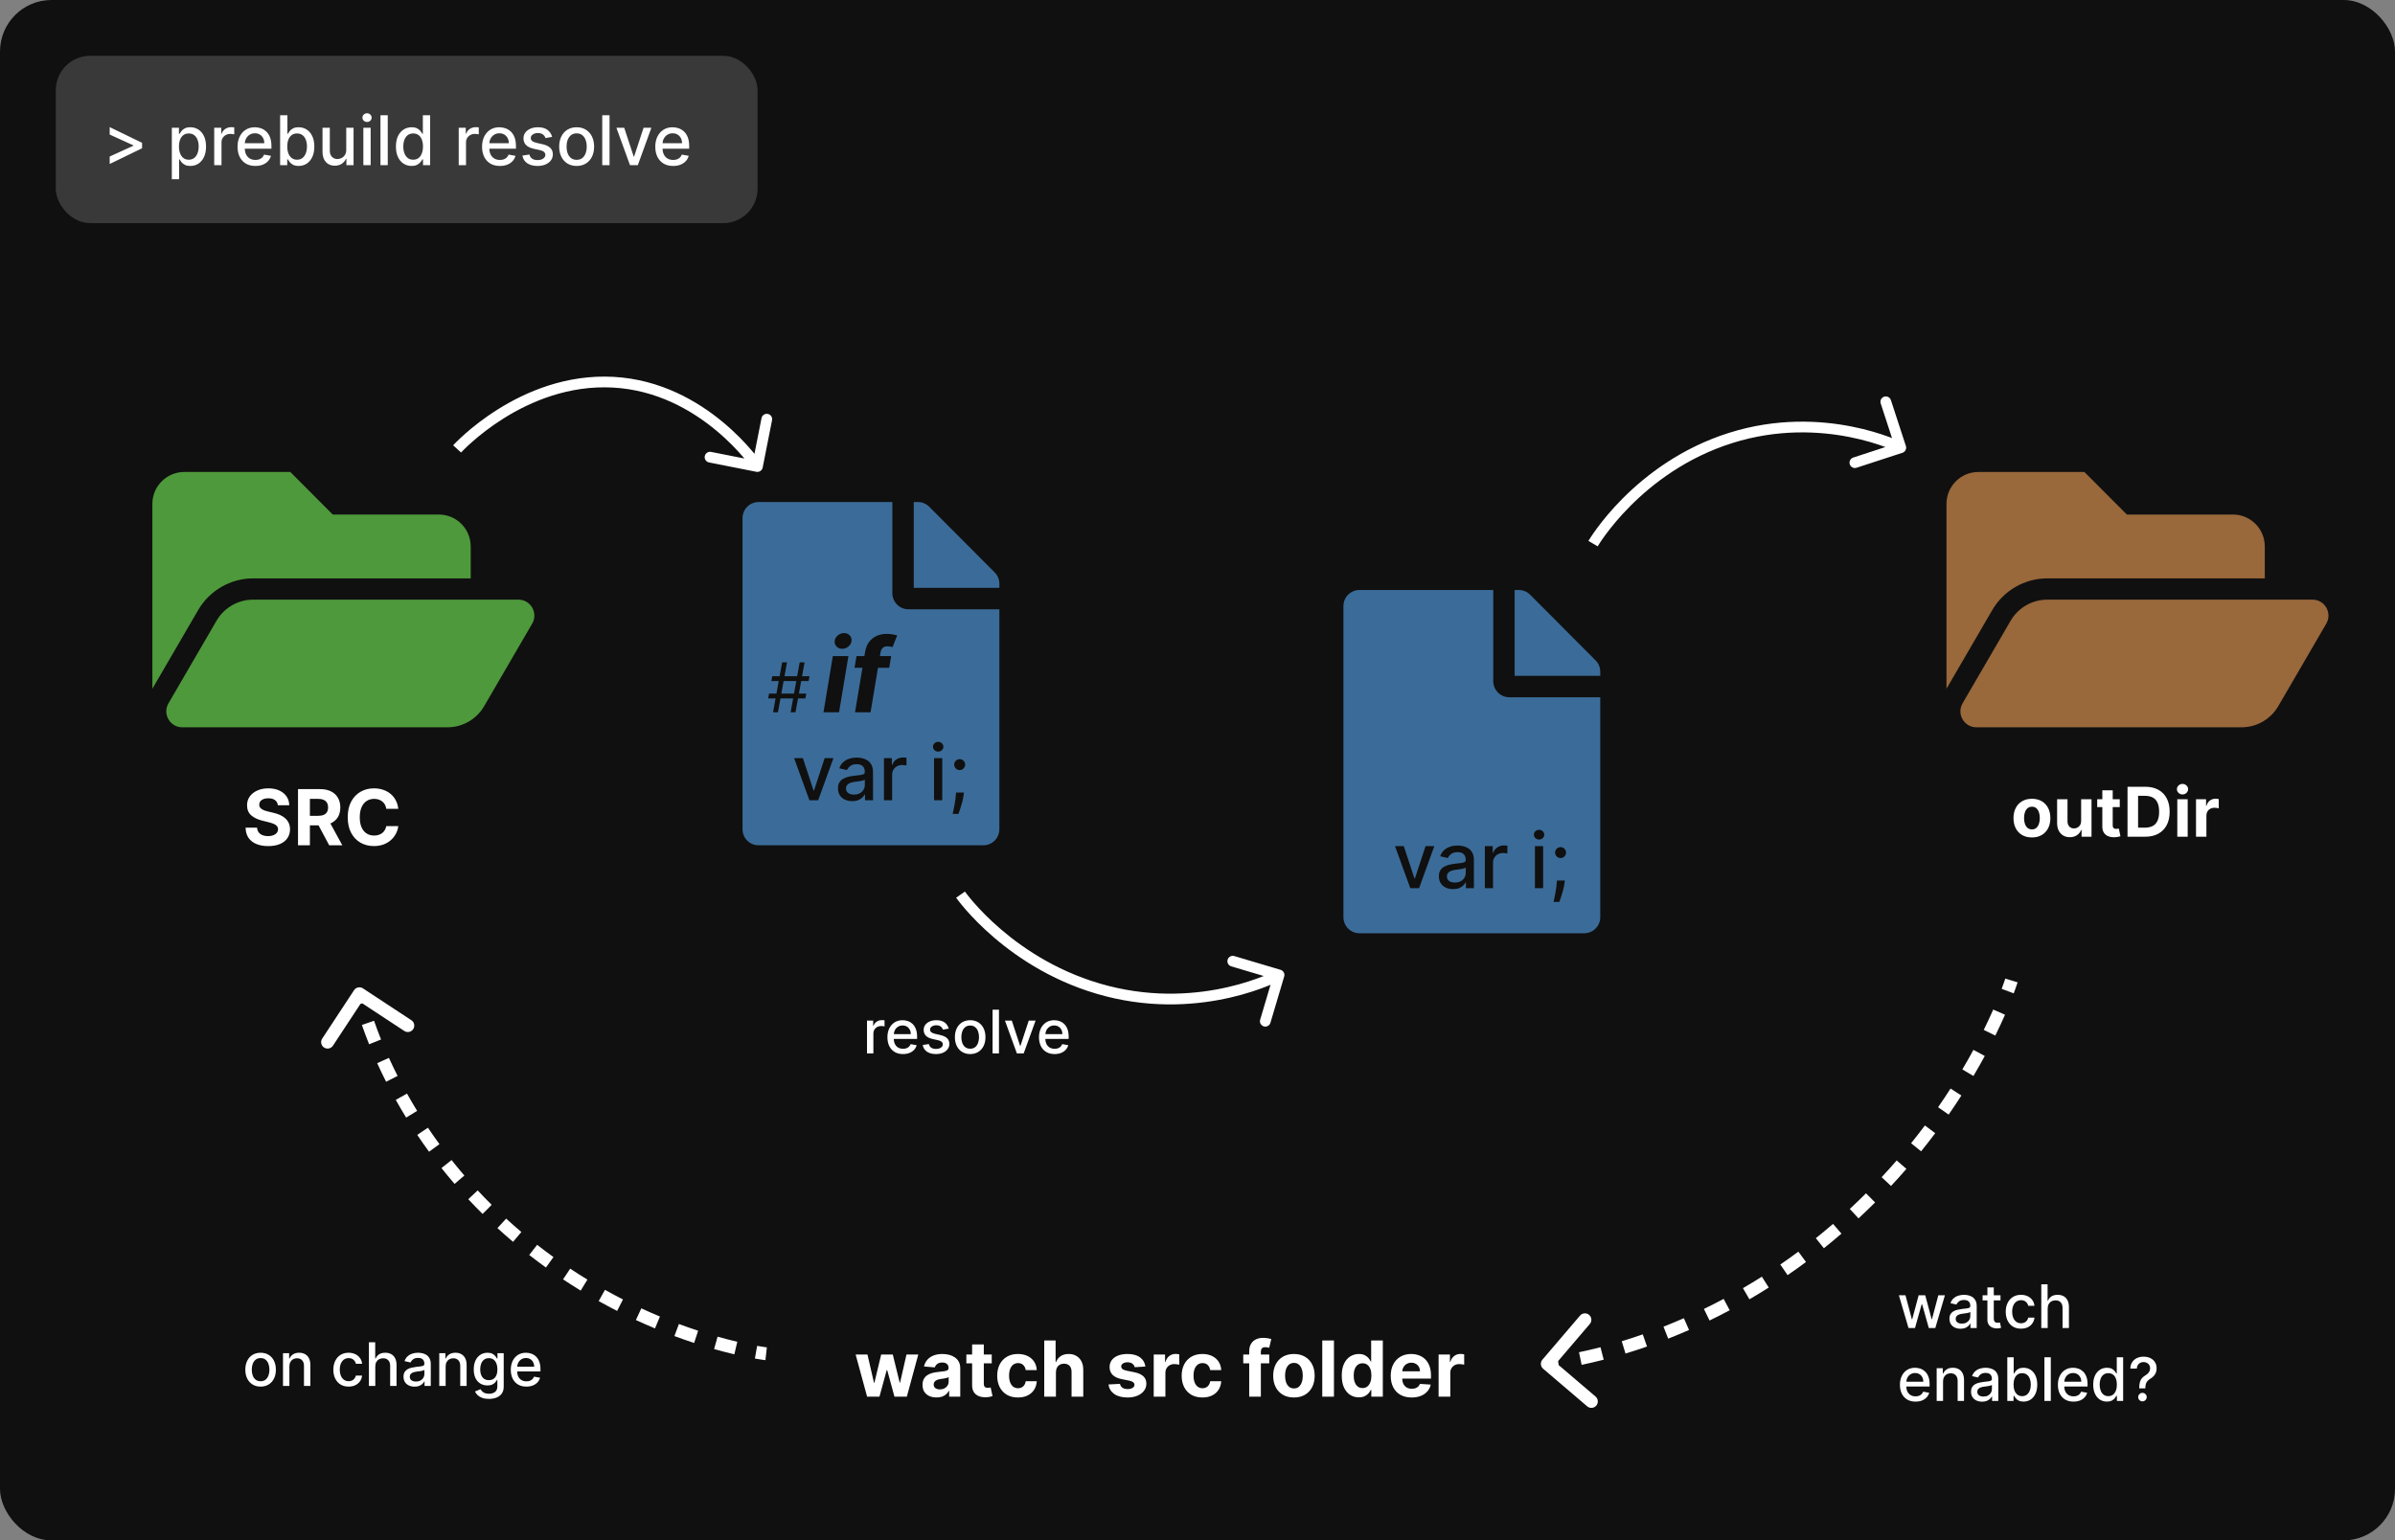 <svg width="1116" height="718" viewBox="0 0 1116 718" fill="none" xmlns="http://www.w3.org/2000/svg">
<rect x="0" y="0" width="1116" height="718" fill="#808080" stroke="none"/>
<rect width="1116" height="718" rx="24" fill="#101010"/>
<path d="M247.978 290.685L225.597 329.16C223.856 332.154 221.362 334.639 218.364 336.365C215.367 338.092 211.971 339 208.514 339H84.914C79.19 339 75.623 332.773 78.507 327.815L100.889 289.34C102.63 286.346 105.124 283.861 108.122 282.135C111.119 280.408 114.516 279.5 117.972 279.5H241.572C247.296 279.5 250.863 285.727 247.978 290.685ZM117.972 269.583H219.333V254.708C219.333 246.493 212.692 239.833 204.5 239.833H155.056L135.278 220H85.833C77.641 220 71 226.66 71 234.875V321.04L92.347 284.343C97.642 275.239 107.462 269.583 117.972 269.583Z" fill="#4E993B"/>
<path d="M1083.98 290.685L1061.6 329.16C1059.86 332.154 1057.36 334.639 1054.36 336.365C1051.37 338.092 1047.97 339 1044.51 339H920.914C915.19 339 911.623 332.773 914.508 327.815L936.889 289.34C938.63 286.346 941.124 283.861 944.122 282.135C947.119 280.408 950.516 279.5 953.972 279.5H1077.57C1083.3 279.5 1086.86 285.727 1083.98 290.685ZM953.972 269.583H1055.33V254.708C1055.33 246.493 1048.69 239.833 1040.5 239.833H991.056L971.278 220H921.833C913.641 220 907 226.66 907 234.875V321.04L928.347 284.343C933.643 275.239 943.462 269.583 953.972 269.583Z" fill="#99683B"/>
<path d="M129.479 375.348C129.376 374.317 128.938 373.516 128.162 372.945C127.386 372.374 126.334 372.088 125.004 372.088C124.101 372.088 123.338 372.216 122.716 372.472C122.094 372.719 121.616 373.064 121.284 373.507C120.96 373.95 120.798 374.453 120.798 375.016C120.781 375.484 120.879 375.893 121.092 376.243C121.314 376.592 121.616 376.895 122 377.151C122.384 377.398 122.827 377.615 123.33 377.803C123.832 377.982 124.369 378.135 124.94 378.263L127.293 378.825C128.435 379.081 129.483 379.422 130.438 379.848C131.392 380.274 132.219 380.798 132.918 381.42C133.616 382.043 134.158 382.776 134.541 383.619C134.933 384.463 135.134 385.43 135.142 386.521C135.134 388.124 134.724 389.513 133.915 390.689C133.114 391.857 131.955 392.764 130.438 393.412C128.929 394.051 127.109 394.371 124.979 394.371C122.865 394.371 121.024 394.047 119.456 393.399C117.896 392.751 116.678 391.793 115.8 390.523C114.93 389.244 114.474 387.663 114.432 385.78H119.788C119.848 386.658 120.099 387.391 120.543 387.979C120.994 388.558 121.595 388.997 122.345 389.295C123.104 389.585 123.96 389.73 124.915 389.73C125.852 389.73 126.666 389.594 127.357 389.321C128.055 389.048 128.597 388.669 128.98 388.183C129.364 387.697 129.555 387.139 129.555 386.509C129.555 385.92 129.381 385.426 129.031 385.026C128.69 384.625 128.188 384.284 127.523 384.003C126.866 383.722 126.061 383.466 125.107 383.236L122.256 382.52C120.048 381.983 118.305 381.143 117.027 380.001C115.749 378.859 115.114 377.321 115.122 375.386C115.114 373.801 115.536 372.416 116.388 371.232C117.249 370.047 118.429 369.122 119.929 368.457C121.429 367.793 123.134 367.46 125.043 367.46C126.986 367.46 128.682 367.793 130.131 368.457C131.588 369.122 132.722 370.047 133.531 371.232C134.341 372.416 134.759 373.788 134.784 375.348H129.479ZM138.865 394V367.818H149.195C151.172 367.818 152.86 368.172 154.257 368.879C155.664 369.578 156.733 370.571 157.466 371.858C158.208 373.136 158.578 374.641 158.578 376.371C158.578 378.109 158.203 379.605 157.453 380.858C156.703 382.102 155.617 383.057 154.194 383.722C152.779 384.386 151.066 384.719 149.054 384.719H142.138V380.27H148.159C149.216 380.27 150.094 380.125 150.793 379.835C151.492 379.545 152.012 379.111 152.353 378.531C152.702 377.952 152.877 377.232 152.877 376.371C152.877 375.501 152.702 374.768 152.353 374.172C152.012 373.575 151.488 373.124 150.78 372.817C150.081 372.501 149.199 372.344 148.134 372.344H144.401V394H138.865ZM153.005 382.085L159.512 394H153.401L147.034 382.085H153.005ZM185.591 376.984H179.992C179.89 376.26 179.681 375.616 179.365 375.054C179.05 374.483 178.645 373.997 178.151 373.597C177.657 373.196 177.086 372.889 176.438 372.676C175.799 372.463 175.104 372.357 174.354 372.357C172.999 372.357 171.819 372.693 170.813 373.366C169.807 374.031 169.027 375.003 168.473 376.281C167.919 377.551 167.642 379.094 167.642 380.909C167.642 382.776 167.919 384.344 168.473 385.614C169.036 386.884 169.82 387.842 170.826 388.49C171.831 389.138 172.995 389.462 174.316 389.462C175.057 389.462 175.743 389.364 176.374 389.168C177.013 388.972 177.58 388.686 178.074 388.311C178.569 387.928 178.978 387.463 179.301 386.918C179.634 386.372 179.864 385.75 179.992 385.051L185.591 385.077C185.446 386.278 185.084 387.438 184.505 388.554C183.934 389.662 183.162 390.655 182.191 391.533C181.228 392.402 180.077 393.092 178.739 393.604C177.409 394.107 175.905 394.358 174.226 394.358C171.891 394.358 169.803 393.83 167.962 392.773C166.13 391.716 164.681 390.186 163.615 388.183C162.559 386.18 162.03 383.756 162.03 380.909C162.03 378.054 162.567 375.625 163.641 373.622C164.715 371.619 166.172 370.094 168.013 369.045C169.854 367.989 171.925 367.46 174.226 367.46C175.743 367.46 177.15 367.673 178.445 368.099C179.749 368.526 180.904 369.148 181.909 369.966C182.915 370.776 183.733 371.768 184.364 372.945C185.003 374.121 185.412 375.467 185.591 376.984Z" fill="white"/>
<path d="M946.818 390.341C945.053 390.341 943.527 389.966 942.239 389.216C940.958 388.458 939.97 387.405 939.273 386.057C938.576 384.701 938.227 383.129 938.227 381.341C938.227 379.538 938.576 377.962 939.273 376.614C939.97 375.258 940.958 374.205 942.239 373.455C943.527 372.697 945.053 372.318 946.818 372.318C948.583 372.318 950.106 372.697 951.386 373.455C952.674 374.205 953.667 375.258 954.364 376.614C955.061 377.962 955.409 379.538 955.409 381.341C955.409 383.129 955.061 384.701 954.364 386.057C953.667 387.405 952.674 388.458 951.386 389.216C950.106 389.966 948.583 390.341 946.818 390.341ZM946.841 386.591C947.644 386.591 948.314 386.364 948.852 385.909C949.39 385.447 949.795 384.818 950.068 384.023C950.348 383.227 950.489 382.322 950.489 381.307C950.489 380.292 950.348 379.386 950.068 378.591C949.795 377.795 949.39 377.167 948.852 376.705C948.314 376.242 947.644 376.011 946.841 376.011C946.03 376.011 945.348 376.242 944.795 376.705C944.25 377.167 943.837 377.795 943.557 378.591C943.284 379.386 943.148 380.292 943.148 381.307C943.148 382.322 943.284 383.227 943.557 384.023C943.837 384.818 944.25 385.447 944.795 385.909C945.348 386.364 946.03 386.591 946.841 386.591ZM969.75 382.568V372.545H974.591V390H969.943V386.83H969.761C969.367 387.852 968.712 388.674 967.795 389.295C966.886 389.917 965.777 390.227 964.466 390.227C963.299 390.227 962.273 389.962 961.386 389.432C960.5 388.902 959.807 388.148 959.307 387.17C958.814 386.193 958.564 385.023 958.557 383.659V372.545H963.398V382.795C963.405 383.826 963.682 384.64 964.227 385.239C964.773 385.837 965.504 386.136 966.42 386.136C967.004 386.136 967.549 386.004 968.057 385.739C968.564 385.466 968.973 385.064 969.284 384.534C969.602 384.004 969.758 383.348 969.75 382.568ZM987.747 372.545V376.182H977.236V372.545H987.747ZM979.622 368.364H984.463V384.636C984.463 385.083 984.531 385.432 984.668 385.682C984.804 385.924 984.993 386.095 985.236 386.193C985.486 386.292 985.774 386.341 986.099 386.341C986.327 386.341 986.554 386.322 986.781 386.284C987.009 386.239 987.183 386.205 987.304 386.182L988.065 389.784C987.823 389.86 987.482 389.947 987.043 390.045C986.603 390.152 986.069 390.216 985.44 390.239C984.274 390.284 983.251 390.129 982.372 389.773C981.501 389.417 980.823 388.864 980.338 388.114C979.853 387.364 979.615 386.417 979.622 385.273V368.364ZM999.616 390H991.366V366.727H999.685C1002.03 366.727 1004.04 367.193 1005.73 368.125C1007.42 369.049 1008.72 370.379 1009.63 372.114C1010.54 373.848 1011 375.924 1011 378.341C1011 380.765 1010.54 382.848 1009.63 384.591C1008.72 386.333 1007.41 387.67 1005.71 388.602C1004.01 389.534 1001.98 390 999.616 390ZM996.287 385.784H999.412C1000.87 385.784 1002.09 385.527 1003.08 385.011C1004.08 384.489 1004.83 383.682 1005.33 382.591C1005.84 381.492 1006.09 380.076 1006.09 378.341C1006.09 376.621 1005.84 375.216 1005.33 374.125C1004.83 373.034 1004.09 372.231 1003.09 371.716C1002.1 371.201 1000.88 370.943 999.423 370.943H996.287V385.784ZM1014.56 390V372.545H1019.4V390H1014.56ZM1016.99 370.295C1016.27 370.295 1015.65 370.057 1015.14 369.58C1014.63 369.095 1014.38 368.515 1014.38 367.841C1014.38 367.174 1014.63 366.602 1015.14 366.125C1015.65 365.64 1016.27 365.398 1016.99 365.398C1017.71 365.398 1018.32 365.64 1018.83 366.125C1019.34 366.602 1019.6 367.174 1019.6 367.841C1019.6 368.515 1019.34 369.095 1018.83 369.58C1018.32 370.057 1017.71 370.295 1016.99 370.295ZM1023.28 390V372.545H1027.97V375.591H1028.15C1028.47 374.508 1029 373.689 1029.75 373.136C1030.5 372.576 1031.37 372.295 1032.34 372.295C1032.59 372.295 1032.85 372.311 1033.13 372.341C1033.41 372.371 1033.65 372.413 1033.87 372.466V376.761C1033.64 376.693 1033.32 376.633 1032.92 376.58C1032.52 376.527 1032.15 376.5 1031.82 376.5C1031.11 376.5 1030.47 376.655 1029.91 376.966C1029.36 377.269 1028.92 377.693 1028.59 378.239C1028.28 378.784 1028.12 379.413 1028.12 380.125V390H1023.28Z" fill="white"/>
<path d="M285.699 178.149L285.565 180.645L285.699 178.149ZM352.445 219.912C353.8 220.18 355.115 219.299 355.383 217.945L359.75 195.873C360.018 194.518 359.138 193.203 357.783 192.935C356.429 192.667 355.114 193.548 354.846 194.902L350.963 214.522L331.344 210.639C329.989 210.371 328.674 211.252 328.406 212.607C328.138 213.961 329.019 215.276 330.373 215.544L352.445 219.912ZM213 209.242C214.852 210.922 214.851 210.922 214.851 210.923C214.851 210.923 214.851 210.923 214.851 210.923C214.851 210.923 214.851 210.922 214.852 210.921C214.854 210.919 214.858 210.914 214.864 210.908C214.875 210.896 214.894 210.876 214.92 210.848C214.972 210.792 215.052 210.706 215.161 210.591C215.379 210.363 215.71 210.021 216.149 209.583C217.027 208.707 218.339 207.448 220.048 205.938C223.468 202.916 228.468 198.904 234.765 194.962C247.379 187.065 265.042 179.546 285.565 180.645L285.832 175.652C263.926 174.479 245.239 182.506 232.112 190.724C225.537 194.84 220.318 199.027 216.737 202.191C214.946 203.773 213.561 205.103 212.618 206.042C212.147 206.513 211.786 206.885 211.539 207.144C211.416 207.274 211.322 207.375 211.256 207.445C211.224 207.48 211.198 207.508 211.18 207.527C211.171 207.537 211.164 207.545 211.159 207.551C211.156 207.554 211.154 207.556 211.152 207.558C211.151 207.559 211.15 207.56 211.15 207.561C211.149 207.561 211.148 207.562 213 209.242ZM285.565 180.645C306.064 181.743 322.375 191.244 333.63 200.58C339.249 205.242 343.574 209.835 346.489 213.258C347.946 214.968 349.047 216.382 349.78 217.361C350.146 217.851 350.42 218.231 350.6 218.485C350.689 218.612 350.755 218.708 350.798 218.769C350.819 218.8 350.834 218.822 350.843 218.836C350.848 218.843 350.851 218.847 350.853 218.85C350.854 218.851 350.854 218.852 350.854 218.852C350.854 218.852 350.854 218.851 350.854 218.851C350.854 218.851 350.853 218.85 352.93 217.459C355.008 216.068 355.007 216.067 355.006 216.066C355.006 216.066 355.005 216.065 355.005 216.064C355.003 216.061 355.001 216.059 354.999 216.055C354.995 216.049 354.989 216.04 354.981 216.029C354.966 216.007 354.945 215.976 354.918 215.937C354.864 215.858 354.786 215.745 354.684 215.6C354.479 215.311 354.178 214.893 353.784 214.366C352.994 213.311 351.827 211.813 350.295 210.015C347.234 206.422 342.707 201.614 336.822 196.732C325.068 186.981 307.763 176.827 285.832 175.652L285.565 180.645Z" fill="white"/>
<path d="M515.916 461.968L515.296 464.39L515.916 461.968ZM596.712 452.043C598.035 452.436 598.79 453.827 598.396 455.151L591.989 476.719C591.596 478.043 590.204 478.797 588.881 478.404C587.557 478.011 586.803 476.619 587.196 475.296L592.892 456.124L573.72 450.428C572.396 450.035 571.642 448.643 572.035 447.32C572.428 445.996 573.82 445.242 575.144 445.635L596.712 452.043ZM447.576 417C449.625 415.568 449.625 415.567 449.625 415.567C449.625 415.567 449.624 415.566 449.624 415.566C449.624 415.566 449.625 415.567 449.626 415.568C449.627 415.57 449.63 415.574 449.634 415.58C449.643 415.592 449.657 415.612 449.677 415.64C449.717 415.695 449.779 415.782 449.864 415.897C450.034 416.129 450.294 416.476 450.644 416.927C451.344 417.83 452.403 419.144 453.817 420.764C456.645 424.003 460.887 428.456 466.514 433.267C477.774 442.894 494.525 453.91 516.536 459.546L515.296 464.39C492.356 458.516 474.938 447.047 463.265 437.068C457.426 432.075 453.012 427.445 450.05 424.052C448.568 422.354 447.449 420.965 446.694 419.993C446.317 419.506 446.031 419.124 445.836 418.86C445.739 418.727 445.664 418.625 445.613 418.553C445.587 418.517 445.567 418.489 445.553 418.469C445.546 418.459 445.54 418.45 445.536 418.444C445.534 418.441 445.532 418.439 445.531 418.437C445.53 418.436 445.529 418.435 445.529 418.434C445.528 418.433 445.527 418.432 447.576 417ZM516.536 459.546C538.533 465.179 558.136 463.339 572.253 460.084C579.309 458.457 584.981 456.479 588.876 454.914C590.823 454.132 592.324 453.454 593.33 452.977C593.833 452.738 594.211 452.549 594.46 452.422C594.584 452.359 594.676 452.311 594.734 452.281C594.764 452.265 594.784 452.254 594.797 452.247C594.803 452.244 594.807 452.242 594.809 452.241C594.81 452.24 594.811 452.24 594.811 452.24C594.811 452.24 594.81 452.24 594.81 452.24C594.81 452.241 594.809 452.241 596 454.439C597.191 456.637 597.19 456.638 597.189 456.638C597.189 456.639 597.187 456.639 597.186 456.64C597.184 456.641 597.181 456.642 597.178 456.644C597.171 456.648 597.163 456.652 597.152 456.658C597.13 456.67 597.1 456.686 597.061 456.706C596.984 456.747 596.873 456.804 596.729 456.878C596.441 457.024 596.021 457.234 595.475 457.493C594.384 458.011 592.789 458.731 590.74 459.554C586.643 461.2 580.722 463.262 573.376 464.956C558.689 468.343 538.25 470.268 515.296 464.39L516.536 459.546Z" fill="white"/>
<path d="M806.379 204.153L805.625 201.769L806.379 204.153ZM886.489 211.04C887.802 210.612 888.518 209.2 888.09 207.888L881.105 186.499C880.677 185.187 879.265 184.47 877.953 184.899C876.64 185.327 875.924 186.739 876.352 188.051L882.561 207.063L863.549 213.272C862.236 213.7 861.52 215.112 861.948 216.424C862.377 217.737 863.788 218.453 865.101 218.025L886.489 211.04ZM742.317 253.392C744.478 254.649 744.478 254.649 744.478 254.65C744.478 254.65 744.477 254.65 744.477 254.65C744.478 254.65 744.478 254.65 744.478 254.649C744.48 254.646 744.482 254.642 744.486 254.636C744.494 254.623 744.506 254.602 744.524 254.572C744.559 254.513 744.614 254.421 744.69 254.298C744.841 254.053 745.072 253.683 745.384 253.203C746.009 252.243 746.958 250.842 748.233 249.113C750.786 245.652 754.643 240.882 759.835 235.686C770.226 225.29 785.909 213.245 807.132 206.537L805.625 201.769C783.433 208.784 767.084 221.36 756.299 232.152C750.902 237.551 746.885 242.517 744.209 246.145C742.871 247.959 741.867 249.44 741.193 250.476C740.857 250.994 740.602 251.401 740.429 251.682C740.343 251.822 740.277 251.932 740.231 252.008C740.209 252.046 740.191 252.076 740.178 252.097C740.172 252.108 740.167 252.117 740.163 252.123C740.161 252.126 740.16 252.129 740.158 252.131C740.158 252.132 740.157 252.133 740.157 252.134C740.156 252.135 740.156 252.136 742.317 253.392ZM807.132 206.537C828.341 199.833 847.732 200.93 861.843 203.714C868.896 205.106 874.614 206.917 878.556 208.374C880.526 209.102 882.051 209.741 883.074 210.193C883.586 210.42 883.972 210.599 884.225 210.72C884.352 210.78 884.446 210.826 884.505 210.855C884.535 210.87 884.557 210.88 884.569 210.887C884.576 210.89 884.58 210.892 884.582 210.893C884.583 210.894 884.583 210.894 884.583 210.894C884.583 210.894 884.583 210.894 884.583 210.894C884.582 210.893 884.582 210.893 885.713 208.664C886.845 206.435 886.844 206.434 886.843 206.433C886.842 206.433 886.841 206.433 886.84 206.432C886.838 206.431 886.835 206.429 886.831 206.428C886.825 206.424 886.816 206.42 886.805 206.414C886.783 206.403 886.752 206.388 886.712 206.369C886.634 206.33 886.52 206.275 886.373 206.205C886.08 206.065 885.652 205.866 885.096 205.621C883.986 205.129 882.365 204.451 880.289 203.684C876.14 202.151 870.165 200.26 862.811 198.809C848.109 195.908 827.833 194.749 805.625 201.769L807.132 206.537Z" fill="white"/>
<path d="M403.999 491V475.727H406.872V478.153H407.031C407.31 477.331 407.8 476.685 408.503 476.214C409.212 475.737 410.014 475.499 410.909 475.499C411.095 475.499 411.313 475.505 411.565 475.518C411.824 475.532 412.026 475.548 412.172 475.568V478.412C412.053 478.379 411.84 478.342 411.536 478.303C411.231 478.256 410.926 478.233 410.621 478.233C409.918 478.233 409.292 478.382 408.741 478.68C408.198 478.972 407.767 479.38 407.449 479.903C407.131 480.42 406.972 481.01 406.972 481.673V491H403.999ZM420.78 491.308C419.275 491.308 417.98 490.987 416.892 490.344C415.812 489.694 414.977 488.783 414.387 487.609C413.803 486.429 413.512 485.047 413.512 483.463C413.512 481.899 413.803 480.52 414.387 479.327C414.977 478.134 415.799 477.202 416.853 476.533C417.913 475.863 419.153 475.528 420.571 475.528C421.433 475.528 422.268 475.671 423.077 475.956C423.886 476.241 424.612 476.688 425.255 477.298C425.898 477.908 426.405 478.7 426.776 479.675C427.147 480.643 427.333 481.819 427.333 483.205V484.259H415.192V482.031H424.419C424.419 481.249 424.26 480.556 423.942 479.953C423.624 479.343 423.176 478.863 422.6 478.511C422.03 478.16 421.36 477.984 420.591 477.984C419.756 477.984 419.027 478.19 418.404 478.601C417.787 479.005 417.31 479.536 416.972 480.192C416.641 480.841 416.475 481.547 416.475 482.31V484.05C416.475 485.071 416.654 485.939 417.012 486.655C417.376 487.371 417.883 487.918 418.533 488.295C419.183 488.667 419.942 488.852 420.81 488.852C421.373 488.852 421.887 488.773 422.351 488.614C422.815 488.448 423.216 488.203 423.554 487.878C423.892 487.553 424.151 487.152 424.33 486.675L427.144 487.182C426.918 488.01 426.514 488.736 425.931 489.359C425.354 489.976 424.628 490.456 423.753 490.801C422.885 491.139 421.894 491.308 420.78 491.308ZM442.076 479.456L439.381 479.933C439.269 479.589 439.09 479.26 438.844 478.949C438.606 478.637 438.281 478.382 437.87 478.183C437.459 477.984 436.945 477.885 436.329 477.885C435.487 477.885 434.784 478.074 434.221 478.452C433.657 478.823 433.376 479.304 433.376 479.893C433.376 480.404 433.565 480.815 433.942 481.126C434.32 481.438 434.93 481.693 435.772 481.892L438.198 482.449C439.603 482.774 440.651 483.274 441.34 483.95C442.03 484.626 442.374 485.505 442.374 486.585C442.374 487.5 442.109 488.315 441.579 489.031C441.055 489.741 440.323 490.297 439.381 490.702C438.447 491.106 437.363 491.308 436.13 491.308C434.42 491.308 433.024 490.944 431.944 490.214C430.863 489.479 430.201 488.435 429.955 487.082L432.829 486.645C433.008 487.394 433.376 487.961 433.933 488.345C434.489 488.723 435.215 488.912 436.11 488.912C437.085 488.912 437.863 488.71 438.447 488.305C439.03 487.894 439.322 487.394 439.322 486.804C439.322 486.327 439.143 485.926 438.785 485.601C438.433 485.276 437.893 485.031 437.164 484.865L434.579 484.298C433.154 483.973 432.1 483.456 431.417 482.747C430.741 482.038 430.403 481.14 430.403 480.053C430.403 479.151 430.655 478.362 431.158 477.686C431.662 477.01 432.358 476.483 433.246 476.105C434.135 475.721 435.152 475.528 436.299 475.528C437.95 475.528 439.249 475.886 440.197 476.602C441.145 477.312 441.771 478.263 442.076 479.456ZM452.076 491.308C450.645 491.308 449.395 490.98 448.328 490.324C447.261 489.668 446.432 488.75 445.842 487.57C445.252 486.39 444.957 485.011 444.957 483.433C444.957 481.849 445.252 480.464 445.842 479.277C446.432 478.09 447.261 477.169 448.328 476.513C449.395 475.857 450.645 475.528 452.076 475.528C453.508 475.528 454.758 475.857 455.825 476.513C456.892 477.169 457.721 478.09 458.311 479.277C458.901 480.464 459.196 481.849 459.196 483.433C459.196 485.011 458.901 486.39 458.311 487.57C457.721 488.75 456.892 489.668 455.825 490.324C454.758 490.98 453.508 491.308 452.076 491.308ZM452.086 488.812C453.014 488.812 453.783 488.567 454.393 488.077C455.003 487.586 455.454 486.933 455.745 486.118C456.044 485.303 456.193 484.404 456.193 483.423C456.193 482.449 456.044 481.554 455.745 480.739C455.454 479.917 455.003 479.257 454.393 478.76C453.783 478.263 453.014 478.014 452.086 478.014C451.152 478.014 450.376 478.263 449.76 478.76C449.15 479.257 448.696 479.917 448.397 480.739C448.106 481.554 447.96 482.449 447.96 483.423C447.96 484.404 448.106 485.303 448.397 486.118C448.696 486.933 449.15 487.586 449.76 488.077C450.376 488.567 451.152 488.812 452.086 488.812ZM465.487 470.636V491H462.514V470.636H465.487ZM482.552 475.727L477.014 491H473.832L468.284 475.727H471.475L475.343 487.48H475.502L479.36 475.727H482.552ZM491.409 491.308C489.904 491.308 488.608 490.987 487.521 490.344C486.441 489.694 485.606 488.783 485.016 487.609C484.432 486.429 484.141 485.047 484.141 483.463C484.141 481.899 484.432 480.52 485.016 479.327C485.606 478.134 486.428 477.202 487.482 476.533C488.542 475.863 489.782 475.528 491.2 475.528C492.062 475.528 492.897 475.671 493.706 475.956C494.515 476.241 495.241 476.688 495.884 477.298C496.527 477.908 497.034 478.7 497.405 479.675C497.776 480.643 497.962 481.819 497.962 483.205V484.259H485.821V482.031H495.048C495.048 481.249 494.889 480.556 494.571 479.953C494.253 479.343 493.805 478.863 493.229 478.511C492.659 478.16 491.989 477.984 491.22 477.984C490.385 477.984 489.656 478.19 489.033 478.601C488.416 479.005 487.939 479.536 487.601 480.192C487.269 480.841 487.104 481.547 487.104 482.31V484.05C487.104 485.071 487.283 485.939 487.641 486.655C488.005 487.371 488.512 487.918 489.162 488.295C489.812 488.667 490.571 488.852 491.439 488.852C492.002 488.852 492.516 488.773 492.98 488.614C493.444 488.448 493.845 488.203 494.183 487.878C494.521 487.553 494.78 487.152 494.959 486.675L497.773 487.182C497.547 488.01 497.143 488.736 496.56 489.359C495.983 489.976 495.257 490.456 494.382 490.801C493.514 491.139 492.523 491.308 491.409 491.308Z" fill="white"/>
<path d="M415.81 276.5V234H353.48C349.335 234 346 237.344 346 241.5V386.5C346 390.656 349.335 394 353.48 394H458.195C462.34 394 465.675 390.656 465.675 386.5V284H423.29C419.176 284 415.81 280.625 415.81 276.5ZM465.675 272.094V274H425.783V234H427.684C429.679 234 431.58 234.781 432.982 236.187L463.493 266.812C464.896 268.219 465.675 270.125 465.675 272.094Z" fill="#3B6C99"/>
<path d="M383.716 332L388.08 305.818H395.341L390.977 332H383.716ZM392.46 302.409C391.381 302.409 390.489 302.051 389.784 301.335C389.091 300.608 388.807 299.744 388.932 298.744C389.057 297.722 389.545 296.858 390.398 296.153C391.25 295.437 392.216 295.08 393.295 295.08C394.375 295.08 395.256 295.437 395.938 296.153C396.619 296.858 396.903 297.722 396.79 298.744C396.676 299.744 396.193 300.608 395.341 301.335C394.5 302.051 393.54 302.409 392.46 302.409ZM415.254 305.818L414.351 311.273H398.192L399.095 305.818H415.254ZM398.413 332L403.101 303.926C403.408 302.028 404.033 300.455 404.976 299.205C405.93 297.955 407.107 297.017 408.504 296.392C409.913 295.767 411.436 295.455 413.072 295.455C414.186 295.455 415.192 295.54 416.089 295.71C416.999 295.881 417.658 296.034 418.067 296.17L415.902 301.625C415.629 301.534 415.294 301.449 414.896 301.369C414.499 301.29 414.078 301.25 413.635 301.25C412.578 301.25 411.8 301.5 411.3 302C410.811 302.489 410.482 303.176 410.311 304.062L405.658 332H398.413Z" fill="#101010"/>
<path d="M388.368 353.364L381.247 373H377.156L370.023 353.364H374.126L379.099 368.474H379.304L384.264 353.364H388.368ZM397.112 373.435C395.868 373.435 394.743 373.205 393.737 372.744C392.732 372.276 391.935 371.598 391.347 370.712C390.767 369.825 390.477 368.739 390.477 367.452C390.477 366.344 390.69 365.432 391.116 364.716C391.543 364 392.118 363.433 392.842 363.016C393.567 362.598 394.376 362.283 395.271 362.07C396.166 361.857 397.078 361.695 398.007 361.584C399.183 361.447 400.138 361.337 400.871 361.251C401.604 361.158 402.136 361.009 402.469 360.804C402.801 360.599 402.967 360.267 402.967 359.807V359.717C402.967 358.601 402.652 357.736 402.021 357.122C401.399 356.509 400.47 356.202 399.234 356.202C397.947 356.202 396.933 356.487 396.192 357.058C395.459 357.621 394.952 358.247 394.67 358.938L391.078 358.119C391.504 356.926 392.126 355.963 392.945 355.23C393.771 354.489 394.722 353.952 395.795 353.619C396.869 353.278 397.999 353.108 399.183 353.108C399.967 353.108 400.798 353.202 401.676 353.389C402.563 353.568 403.389 353.901 404.156 354.386C404.932 354.872 405.567 355.567 406.061 356.47C406.555 357.365 406.803 358.528 406.803 359.96V373H403.07V370.315H402.916C402.669 370.81 402.298 371.295 401.804 371.773C401.31 372.25 400.675 372.646 399.899 372.962C399.124 373.277 398.195 373.435 397.112 373.435ZM397.943 370.366C399 370.366 399.903 370.158 400.653 369.74C401.412 369.322 401.987 368.777 402.379 368.104C402.78 367.422 402.98 366.693 402.98 365.918V363.386C402.844 363.523 402.58 363.651 402.188 363.77C401.804 363.881 401.365 363.979 400.871 364.064C400.376 364.141 399.895 364.213 399.426 364.281C398.957 364.341 398.565 364.392 398.25 364.435C397.509 364.528 396.831 364.686 396.217 364.908C395.612 365.129 395.126 365.449 394.76 365.866C394.402 366.276 394.223 366.821 394.223 367.503C394.223 368.449 394.572 369.165 395.271 369.651C395.97 370.128 396.861 370.366 397.943 370.366ZM411.894 373V353.364H415.588V356.483H415.793C416.151 355.426 416.782 354.595 417.685 353.99C418.597 353.376 419.628 353.07 420.779 353.07C421.017 353.07 421.299 353.078 421.623 353.095C421.955 353.112 422.215 353.134 422.402 353.159V356.815C422.249 356.773 421.976 356.726 421.584 356.675C421.192 356.615 420.8 356.585 420.408 356.585C419.505 356.585 418.699 356.777 417.992 357.161C417.293 357.536 416.739 358.06 416.33 358.733C415.921 359.398 415.716 360.156 415.716 361.009V373H411.894ZM435.238 373V353.364H439.06V373H435.238ZM437.168 350.334C436.503 350.334 435.932 350.112 435.455 349.669C434.986 349.217 434.752 348.68 434.752 348.058C434.752 347.428 434.986 346.891 435.455 346.447C435.932 345.996 436.503 345.77 437.168 345.77C437.833 345.77 438.4 345.996 438.868 346.447C439.346 346.891 439.584 347.428 439.584 348.058C439.584 348.68 439.346 349.217 438.868 349.669C438.4 350.112 437.833 350.334 437.168 350.334ZM449.175 369.42L448.984 370.814C448.856 371.837 448.638 372.902 448.332 374.01C448.033 375.126 447.722 376.162 447.398 377.116C447.083 378.071 446.823 378.83 446.619 379.392H443.908C444.019 378.864 444.173 378.148 444.369 377.244C444.565 376.349 444.756 375.348 444.944 374.24C445.131 373.132 445.272 372.003 445.366 370.852L445.494 369.42H449.175ZM447.181 358.95C446.482 358.95 445.881 358.699 445.379 358.196C444.876 357.693 444.624 357.092 444.624 356.393C444.624 355.695 444.876 355.098 445.379 354.604C445.881 354.101 446.482 353.849 447.181 353.849C447.88 353.849 448.481 354.101 448.984 354.604C449.487 355.098 449.738 355.695 449.738 356.393C449.738 356.862 449.619 357.293 449.38 357.685C449.15 358.068 448.843 358.375 448.46 358.605C448.076 358.835 447.65 358.95 447.181 358.95Z" fill="#101010"/>
<path d="M368.409 332L372.636 308.727H374.909L370.682 332H368.409ZM357.932 325.545L358.341 323.273H375.705L375.295 325.545H357.932ZM360.227 332L364.455 308.727H366.727L362.5 332H360.227ZM359.432 317.455L359.841 315.182H377.205L376.795 317.455H359.432Z" fill="#101010"/>
<path d="M695.81 317.5V275H633.48C629.335 275 626 278.344 626 282.5V427.5C626 431.656 629.335 435 633.48 435H738.195C742.34 435 745.675 431.656 745.675 427.5V325H703.29C699.176 325 695.81 321.625 695.81 317.5ZM745.675 313.094V315H705.783V275H707.684C709.679 275 711.58 275.781 712.982 277.187L743.493 307.812C744.896 309.219 745.675 311.125 745.675 313.094Z" fill="#3B6C99"/>
<path d="M668.368 394.364L661.247 414H657.156L650.023 394.364H654.126L659.099 409.474H659.304L664.264 394.364H668.368ZM677.112 414.435C675.868 414.435 674.743 414.205 673.737 413.744C672.732 413.276 671.935 412.598 671.347 411.712C670.767 410.825 670.477 409.739 670.477 408.452C670.477 407.344 670.69 406.432 671.116 405.716C671.543 405 672.118 404.433 672.842 404.016C673.567 403.598 674.376 403.283 675.271 403.07C676.166 402.857 677.078 402.695 678.007 402.584C679.183 402.447 680.138 402.337 680.871 402.251C681.604 402.158 682.136 402.009 682.469 401.804C682.801 401.599 682.967 401.267 682.967 400.807V400.717C682.967 399.601 682.652 398.736 682.021 398.122C681.399 397.509 680.47 397.202 679.234 397.202C677.947 397.202 676.933 397.487 676.192 398.058C675.459 398.621 674.952 399.247 674.67 399.938L671.078 399.119C671.504 397.926 672.126 396.963 672.945 396.23C673.771 395.489 674.722 394.952 675.795 394.619C676.869 394.278 677.999 394.108 679.183 394.108C679.967 394.108 680.798 394.202 681.676 394.389C682.563 394.568 683.389 394.901 684.156 395.386C684.932 395.872 685.567 396.567 686.061 397.47C686.555 398.365 686.803 399.528 686.803 400.96V414H683.07V411.315H682.916C682.669 411.81 682.298 412.295 681.804 412.773C681.31 413.25 680.675 413.646 679.899 413.962C679.124 414.277 678.195 414.435 677.112 414.435ZM677.943 411.366C679 411.366 679.903 411.158 680.653 410.74C681.412 410.322 681.987 409.777 682.379 409.104C682.78 408.422 682.98 407.693 682.98 406.918V404.386C682.844 404.523 682.58 404.651 682.188 404.77C681.804 404.881 681.365 404.979 680.871 405.064C680.376 405.141 679.895 405.213 679.426 405.281C678.957 405.341 678.565 405.392 678.25 405.435C677.509 405.528 676.831 405.686 676.217 405.908C675.612 406.129 675.126 406.449 674.76 406.866C674.402 407.276 674.223 407.821 674.223 408.503C674.223 409.449 674.572 410.165 675.271 410.651C675.97 411.128 676.861 411.366 677.943 411.366ZM691.894 414V394.364H695.588V397.483H695.793C696.151 396.426 696.782 395.595 697.685 394.99C698.597 394.376 699.628 394.07 700.779 394.07C701.017 394.07 701.299 394.078 701.623 394.095C701.955 394.112 702.215 394.134 702.402 394.159V397.815C702.249 397.773 701.976 397.726 701.584 397.675C701.192 397.615 700.8 397.585 700.408 397.585C699.505 397.585 698.699 397.777 697.992 398.161C697.293 398.536 696.739 399.06 696.33 399.733C695.921 400.398 695.716 401.156 695.716 402.009V414H691.894ZM715.238 414V394.364H719.06V414H715.238ZM717.168 391.334C716.503 391.334 715.932 391.112 715.455 390.669C714.986 390.217 714.752 389.68 714.752 389.058C714.752 388.428 714.986 387.891 715.455 387.447C715.932 386.996 716.503 386.77 717.168 386.77C717.833 386.77 718.4 386.996 718.868 387.447C719.346 387.891 719.584 388.428 719.584 389.058C719.584 389.68 719.346 390.217 718.868 390.669C718.4 391.112 717.833 391.334 717.168 391.334ZM729.175 410.42L728.984 411.814C728.856 412.837 728.638 413.902 728.332 415.01C728.033 416.126 727.722 417.162 727.398 418.116C727.083 419.071 726.823 419.83 726.619 420.392H723.908C724.019 419.864 724.173 419.148 724.369 418.244C724.565 417.349 724.756 416.348 724.944 415.24C725.131 414.132 725.272 413.003 725.366 411.852L725.494 410.42H729.175ZM727.181 399.95C726.482 399.95 725.881 399.699 725.379 399.196C724.876 398.693 724.624 398.092 724.624 397.393C724.624 396.695 724.876 396.098 725.379 395.604C725.881 395.101 726.482 394.849 727.181 394.849C727.88 394.849 728.481 395.101 728.984 395.604C729.487 396.098 729.738 396.695 729.738 397.393C729.738 397.862 729.619 398.293 729.38 398.685C729.15 399.068 728.843 399.375 728.46 399.605C728.076 399.835 727.65 399.95 727.181 399.95Z" fill="#101010"/>
<path d="M852.049 576.171L853.007 577.325L852.049 576.171ZM719.859 634.726C719.321 635.356 719.396 636.303 720.026 636.841L730.293 645.606C730.923 646.144 731.87 646.069 732.408 645.439C732.946 644.809 732.871 643.862 732.241 643.325L723.115 635.533L730.906 626.407C731.444 625.776 731.369 624.83 730.739 624.292C730.109 623.754 729.162 623.829 728.625 624.459L719.859 634.726ZM937.269 457C935.835 456.562 935.835 456.561 935.835 456.561C935.835 456.561 935.835 456.561 935.835 456.561C935.835 456.561 935.835 456.561 935.835 456.561C935.835 456.561 935.835 456.561 935.835 456.562C935.835 456.562 935.834 456.563 935.834 456.564C935.833 456.567 935.832 456.571 935.83 456.577C935.826 456.589 935.82 456.608 935.812 456.633C935.796 456.685 935.772 456.763 935.738 456.867C935.671 457.076 935.569 457.389 935.429 457.803C935.149 458.629 934.72 459.855 934.128 461.438L936.937 462.489C937.541 460.876 937.981 459.62 938.271 458.764C938.415 458.336 938.523 458.008 938.594 457.785C938.63 457.674 938.657 457.589 938.675 457.531C938.684 457.502 938.691 457.48 938.696 457.464C938.698 457.456 938.7 457.45 938.701 457.446C938.702 457.444 938.703 457.442 938.703 457.441C938.703 457.44 938.703 457.44 938.703 457.439C938.704 457.439 938.704 457.439 938.704 457.439C938.704 457.439 938.704 457.439 938.704 457.439C938.704 457.439 938.704 457.438 937.269 457ZM930.16 471.162C928.912 474.009 927.439 477.21 925.72 480.708L928.412 482.031C930.151 478.492 931.643 475.252 932.908 472.367L930.16 471.162ZM920.888 490.061C919.302 492.989 917.573 496.054 915.693 499.233L918.275 500.76C920.175 497.548 921.923 494.45 923.526 491.49L920.888 490.061ZM910.166 508.195C908.332 511.05 906.385 513.972 904.32 516.946L906.784 518.657C908.871 515.652 910.838 512.701 912.69 509.816L910.166 508.195ZM898.158 525.487C896.099 528.236 893.941 531.016 891.68 533.818L894.015 535.701C896.299 532.871 898.479 530.062 900.559 527.286L898.158 525.487ZM884.933 541.881C882.672 544.486 880.322 547.102 877.88 549.72L880.073 551.766C882.541 549.121 884.915 546.479 887.199 543.847L884.933 541.881ZM870.566 557.28C868.115 559.725 865.581 562.164 862.962 564.593L865.002 566.793C867.648 564.339 870.208 561.874 872.685 559.405L870.566 557.28ZM855.123 571.603C853.799 572.745 852.454 573.884 851.09 575.017L853.007 577.325C854.386 576.179 855.744 575.029 857.082 573.875L855.123 571.603ZM851.09 575.017C849.746 576.133 848.403 577.229 847.06 578.304L848.935 580.646C850.292 579.56 851.65 578.453 853.007 577.325L851.09 575.017ZM838.871 584.616C836.045 586.712 833.227 588.721 830.422 590.646L832.119 593.119C834.954 591.174 837.802 589.144 840.658 587.025L838.871 584.616ZM821.781 596.341C818.803 598.225 815.847 600.017 812.919 601.72L814.427 604.313C817.387 602.592 820.375 600.781 823.385 598.876L821.781 596.341ZM803.88 606.755C800.753 608.42 797.668 609.986 794.634 611.458L795.943 614.157C799.011 612.669 802.129 611.086 805.29 609.402L803.88 606.755ZM785.236 615.799C781.974 617.231 778.786 618.554 775.686 619.775L776.785 622.567C779.921 621.331 783.144 619.994 786.442 618.546L785.236 615.799ZM765.981 623.381C762.549 624.58 759.257 625.649 756.126 626.602L756.999 629.472C760.168 628.507 763.499 627.426 766.97 626.213L765.981 623.381ZM746.154 629.408C742.443 630.366 739.067 631.14 736.077 631.763L736.689 634.7C739.723 634.068 743.145 633.283 746.904 632.313L746.154 629.408ZM725.915 633.585C724.272 633.826 723.006 633.982 722.155 634.077C721.729 634.124 721.407 634.156 721.193 634.177C721.087 634.187 721.007 634.194 720.955 634.198C720.929 634.201 720.909 634.202 720.897 634.203C720.891 634.204 720.887 634.204 720.884 634.204C720.883 634.205 720.882 634.205 720.882 634.205C720.882 634.205 720.882 634.205 720.882 634.205C720.882 634.205 720.882 634.205 720.882 634.205C720.882 634.205 720.882 634.205 720.882 634.205C720.882 634.205 720.882 634.205 721 635.7C721.118 637.195 721.118 637.195 721.118 637.195C721.118 637.195 721.118 637.195 721.118 637.195C721.119 637.195 721.119 637.195 721.119 637.195C721.12 637.195 721.12 637.195 721.121 637.195C721.122 637.195 721.124 637.195 721.126 637.195C721.131 637.194 721.137 637.194 721.145 637.193C721.161 637.192 721.184 637.19 721.214 637.187C721.274 637.182 721.362 637.174 721.477 637.163C721.706 637.142 722.045 637.108 722.487 637.058C723.372 636.96 724.672 636.8 726.351 636.553L725.915 633.585ZM852.049 576.171L853.966 578.478L852.049 576.171ZM718.718 633.752C717.643 635.012 717.792 636.906 719.052 637.982L739.587 655.512C740.847 656.588 742.741 656.439 743.816 655.179C744.892 653.918 744.743 652.025 743.483 650.949L725.229 635.366L740.812 617.113C741.888 615.853 741.739 613.959 740.479 612.884C739.218 611.808 737.325 611.957 736.249 613.217L718.718 633.752ZM937.269 457C934.4 456.123 934.4 456.123 934.4 456.123C934.4 456.123 934.4 456.123 934.4 456.123C934.401 456.122 934.401 456.122 934.401 456.122C934.401 456.122 934.401 456.122 934.401 456.122C934.401 456.122 934.401 456.122 934.4 456.123C934.4 456.125 934.399 456.128 934.397 456.134C934.394 456.144 934.389 456.161 934.381 456.185C934.366 456.232 934.343 456.307 934.31 456.408C934.245 456.609 934.145 456.916 934.008 457.322C933.733 458.134 933.31 459.345 932.723 460.912L938.342 463.015C938.952 461.386 939.397 460.115 939.691 459.245C939.839 458.809 939.948 458.474 940.022 458.244C940.059 458.13 940.087 458.041 940.106 457.98C940.116 457.949 940.123 457.925 940.129 457.908C940.131 457.899 940.134 457.892 940.135 457.887C940.136 457.885 940.137 457.882 940.137 457.881C940.137 457.88 940.138 457.879 940.138 457.878C940.138 457.878 940.138 457.878 940.138 457.878C940.138 457.877 940.138 457.877 940.138 457.877C940.138 457.877 940.138 457.877 937.269 457ZM928.786 470.56C927.547 473.388 926.082 476.569 924.374 480.046L929.758 482.692C931.508 479.133 933.009 475.873 934.282 472.969L928.786 470.56ZM919.569 489.347C917.992 492.259 916.272 495.307 914.402 498.469L919.566 501.524C921.476 498.295 923.233 495.18 924.845 492.204L919.569 489.347ZM908.904 507.385C907.08 510.225 905.143 513.131 903.088 516.091L908.016 519.513C910.113 516.493 912.09 513.526 913.952 510.627L908.904 507.385ZM896.957 524.588C894.909 527.322 892.762 530.088 890.513 532.876L895.183 536.643C897.478 533.799 899.669 530.976 901.759 528.185L896.957 524.588ZM883.8 540.897C881.551 543.49 879.213 546.092 876.783 548.696L881.17 552.79C883.65 550.131 886.037 547.475 888.332 544.83L883.8 540.897ZM869.507 556.218C867.069 558.65 864.548 561.077 861.942 563.493L866.022 567.893C868.682 565.426 871.255 562.949 873.744 560.467L869.507 556.218ZM854.144 570.467C852.826 571.603 851.489 572.736 850.131 573.863L853.966 578.478C855.351 577.327 856.717 576.171 858.062 575.011L854.144 570.467ZM850.131 573.863C848.795 574.974 847.459 576.063 846.123 577.133L849.872 581.817C851.236 580.725 852.601 579.612 853.966 578.478L850.131 573.863ZM837.977 583.411C835.166 585.496 832.363 587.494 829.573 589.409L832.967 594.356C835.818 592.401 838.681 590.36 841.552 588.23L837.977 583.411ZM820.978 595.074C818.017 596.948 815.077 598.73 812.164 600.424L815.181 605.61C818.157 603.879 821.161 602.058 824.187 600.144L820.978 595.074ZM803.174 605.431C800.065 607.087 796.997 608.644 793.979 610.108L796.598 615.506C799.682 614.01 802.818 612.419 805.995 610.726L803.174 605.431ZM784.633 614.425C781.389 615.85 778.219 617.165 775.136 618.38L777.335 623.962C780.488 622.72 783.729 621.375 787.045 619.919L784.633 614.425ZM765.486 621.965C762.074 623.157 758.802 624.22 755.689 625.167L757.436 630.907C760.624 629.937 763.974 628.849 767.465 627.629L765.486 621.965ZM745.779 627.956C742.092 628.908 738.739 629.676 735.771 630.294L736.995 636.168C740.051 635.532 743.496 634.742 747.279 633.765L745.779 627.956ZM725.697 632.101C724.072 632.34 722.824 632.493 721.989 632.586C721.571 632.632 721.258 632.664 721.052 632.683C720.949 632.693 720.873 632.7 720.825 632.704C720.801 632.706 720.784 632.708 720.774 632.708C720.768 632.709 720.765 632.709 720.763 632.709C720.763 632.709 720.762 632.709 720.762 632.709C720.762 632.709 720.763 632.709 720.763 632.709C720.763 632.709 720.763 632.709 720.763 632.709C720.763 632.709 720.764 632.709 720.764 632.709C720.764 632.709 720.764 632.709 721 635.7C721.236 638.691 721.236 638.691 721.236 638.691C721.236 638.691 721.237 638.691 721.237 638.691C721.237 638.691 721.237 638.691 721.238 638.691C721.238 638.69 721.239 638.69 721.24 638.69C721.242 638.69 721.244 638.69 721.247 638.69C721.253 638.689 721.26 638.689 721.269 638.688C721.287 638.687 721.312 638.684 721.344 638.682C721.408 638.676 721.499 638.668 721.618 638.657C721.856 638.634 722.202 638.599 722.653 638.549C723.554 638.449 724.872 638.287 726.569 638.038L725.697 632.101Z" fill="white"/>
<path d="M237.357 573.391L236.366 574.517L237.357 573.391ZM168.307 461.943C167.615 461.488 166.685 461.68 166.229 462.372L158.809 473.65C158.354 474.342 158.546 475.272 159.238 475.728C159.93 476.183 160.86 475.991 161.316 475.299L167.911 465.274L177.936 471.869C178.628 472.325 179.558 472.133 180.014 471.441C180.469 470.749 180.277 469.818 179.585 469.363L168.307 461.943ZM357 631C357.166 629.509 357.166 629.509 357.166 629.509C357.166 629.509 357.166 629.509 357.166 629.509C357.166 629.509 357.166 629.509 357.166 629.509C357.167 629.509 357.166 629.509 357.166 629.509C357.166 629.509 357.165 629.509 357.164 629.509C357.162 629.509 357.158 629.508 357.152 629.508C357.141 629.506 357.123 629.504 357.099 629.501C357.051 629.496 356.978 629.487 356.879 629.474C356.683 629.45 356.386 629.411 355.994 629.355C355.211 629.244 354.047 629.066 352.54 628.801L352.021 631.756C353.562 632.027 354.758 632.209 355.572 632.325C355.98 632.383 356.292 632.424 356.503 632.451C356.609 632.464 356.69 632.474 356.745 632.48C356.773 632.484 356.794 632.486 356.809 632.488C356.817 632.489 356.822 632.489 356.826 632.49C356.829 632.49 356.83 632.49 356.831 632.491C356.832 632.491 356.833 632.491 356.833 632.491C356.833 632.491 356.833 632.491 356.834 632.491C356.834 632.491 356.834 632.491 356.834 632.491C356.834 632.491 356.834 632.491 357 631ZM343.214 626.874C340.468 626.23 337.37 625.442 333.971 624.481L333.155 627.368C336.6 628.342 339.741 629.141 342.53 629.795L343.214 626.874ZM324.846 621.695C321.976 620.754 318.962 619.705 315.826 618.538L314.779 621.35C317.954 622.531 321.005 623.593 323.912 624.546L324.846 621.695ZM306.942 615.035C304.1 613.851 301.182 612.573 298.202 611.196L296.944 613.919C299.959 615.313 302.912 616.606 305.788 617.804L306.942 615.035ZM289.609 607.023C286.833 605.61 284.016 604.11 281.167 602.519L279.705 605.139C282.588 606.749 285.438 608.266 288.247 609.697L289.609 607.023ZM272.934 597.714C270.262 596.086 267.57 594.376 264.865 592.58L263.206 595.08C265.944 596.897 268.669 598.628 271.373 600.276L272.934 597.714ZM257.023 587.155C254.476 585.32 251.925 583.407 249.373 581.413L247.526 583.777C250.108 585.795 252.691 587.731 255.269 589.589L257.023 587.155ZM241.975 575.396C240.764 574.371 239.555 573.328 238.348 572.265L236.366 574.517C237.588 575.593 238.812 576.649 240.037 577.686L241.975 575.396ZM238.348 572.265C237.159 571.219 235.989 570.168 234.838 569.115L232.812 571.327C233.977 572.394 235.162 573.457 236.366 574.517L238.348 572.265ZM228.047 562.646C225.781 560.4 223.597 558.146 221.493 555.889L219.299 557.934C221.429 560.22 223.641 562.503 225.936 564.777L228.047 562.646ZM215.232 548.898C213.147 546.476 211.151 544.057 209.241 541.648L206.891 543.513C208.825 545.952 210.847 548.402 212.958 550.855L215.232 548.898ZM203.559 534.185C201.664 531.591 199.867 529.018 198.162 526.475L195.67 528.146C197.397 530.721 199.217 533.327 201.136 535.954L203.559 534.185ZM193.09 518.57C191.4 515.816 189.82 513.113 188.344 510.472L185.725 511.936C187.221 514.611 188.821 517.35 190.533 520.139L193.09 518.57ZM183.93 502.182C182.443 499.243 181.09 496.411 179.862 493.706L177.13 494.946C178.375 497.688 179.746 500.559 181.254 503.537L183.93 502.182ZM176.169 485.073C174.875 481.848 173.788 478.9 172.882 476.28L170.047 477.26C170.968 479.924 172.072 482.918 173.385 486.19L176.169 485.073ZM170.079 467.347C169.675 465.899 169.392 464.777 169.21 464.022C169.119 463.645 169.054 463.359 169.011 463.169C168.99 463.074 168.975 463.003 168.965 462.957C168.96 462.934 168.956 462.917 168.954 462.906C168.953 462.901 168.952 462.897 168.952 462.895C168.952 462.894 168.952 462.893 168.951 462.893C168.951 462.893 168.951 462.893 168.951 462.893C168.951 462.893 168.951 462.893 168.951 462.893C168.951 462.893 168.951 462.893 168.951 462.893C168.951 462.893 168.951 462.893 167.482 463.196C166.013 463.5 166.013 463.5 166.013 463.5C166.013 463.5 166.013 463.5 166.013 463.5C166.014 463.5 166.014 463.5 166.014 463.501C166.014 463.501 166.014 463.502 166.014 463.502C166.014 463.503 166.015 463.505 166.015 463.507C166.016 463.511 166.017 463.517 166.019 463.524C166.022 463.539 166.026 463.56 166.032 463.587C166.043 463.64 166.06 463.719 166.083 463.822C166.129 464.028 166.199 464.33 166.293 464.724C166.483 465.512 166.775 466.668 167.189 468.152L170.079 467.347ZM237.357 573.391L235.374 575.643L237.357 573.391ZM169.131 460.69C167.747 459.78 165.887 460.163 164.976 461.548L150.136 484.104C149.226 485.488 149.61 487.348 150.994 488.259C152.378 489.17 154.238 488.786 155.149 487.401L168.34 467.352L188.39 480.542C189.774 481.453 191.634 481.069 192.545 479.685C193.456 478.301 193.072 476.441 191.687 475.53L169.131 460.69ZM357 631C357.332 628.018 357.332 628.018 357.332 628.018C357.333 628.018 357.333 628.019 357.333 628.019C357.333 628.019 357.333 628.019 357.333 628.019C357.333 628.019 357.334 628.019 357.334 628.019C357.334 628.019 357.333 628.019 357.333 628.019C357.331 628.018 357.328 628.018 357.323 628.017C357.314 628.016 357.298 628.015 357.276 628.012C357.232 628.007 357.162 627.998 357.067 627.986C356.878 627.962 356.589 627.924 356.205 627.87C355.437 627.761 354.29 627.586 352.799 627.324L351.761 633.233C353.319 633.507 354.532 633.692 355.362 633.81C355.777 633.869 356.096 633.911 356.315 633.939C356.425 633.953 356.509 633.963 356.568 633.97C356.598 633.974 356.621 633.976 356.638 633.978C356.646 633.979 356.653 633.98 356.658 633.98C356.66 633.981 356.662 633.981 356.664 633.981C356.665 633.981 356.666 633.981 356.666 633.981C356.667 633.981 356.667 633.981 356.667 633.981C356.667 633.982 356.668 633.982 356.668 633.982C356.668 633.982 356.668 633.982 357 631ZM343.557 625.414C340.831 624.775 337.755 623.992 334.379 623.038L332.747 628.811C336.214 629.791 339.378 630.597 342.187 631.256L343.557 625.414ZM325.314 620.269C322.461 619.334 319.466 618.292 316.349 617.132L314.256 622.756C317.45 623.944 320.52 625.012 323.445 625.971L325.314 620.269ZM307.519 613.651C304.694 612.473 301.794 611.204 298.832 609.834L296.314 615.281C299.348 616.683 302.318 617.983 305.211 619.189L307.519 613.651ZM290.289 605.687C287.53 604.282 284.73 602.791 281.899 601.21L278.974 606.449C281.874 608.068 284.741 609.594 287.567 611.033L290.289 605.687ZM273.715 596.434C271.059 594.815 268.383 593.115 265.695 591.331L262.377 596.33C265.131 598.158 267.872 599.899 270.592 601.557L273.715 596.434ZM257.9 585.938C255.369 584.114 252.833 582.213 250.297 580.231L246.602 584.959C249.2 586.989 251.799 588.937 254.391 590.806L257.9 585.938ZM242.944 574.251C241.741 573.233 240.539 572.196 239.339 571.139L235.374 575.643C236.604 576.725 237.835 577.788 239.068 578.831L242.944 574.251ZM239.339 571.139C238.157 570.099 236.995 569.055 235.851 568.008L231.799 572.433C232.971 573.507 234.163 574.577 235.374 575.643L239.339 571.139ZM229.103 561.58C226.851 559.349 224.681 557.109 222.59 554.866L218.202 558.957C220.345 561.257 222.571 563.554 224.88 565.842L229.103 561.58ZM216.369 547.92C214.297 545.513 212.314 543.109 210.416 540.716L205.715 544.445C207.663 546.9 209.696 549.365 211.821 551.833L216.369 547.92ZM204.77 533.3C202.888 530.723 201.102 528.166 199.408 525.64L194.425 528.981C196.162 531.572 197.994 534.195 199.925 536.839L204.77 533.3ZM194.368 517.786C192.69 515.05 191.12 512.364 189.653 509.74L184.416 512.668C185.921 515.36 187.532 518.117 189.254 520.923L194.368 517.786ZM185.269 501.505C183.791 498.585 182.447 495.772 181.228 493.086L175.764 495.566C177.018 498.327 178.398 501.217 179.915 504.215L185.269 501.505ZM177.562 484.514C176.277 481.314 175.198 478.388 174.3 475.79L168.629 477.75C169.558 480.436 170.671 483.453 171.993 486.749L177.562 484.514ZM171.524 466.945C171.125 465.514 170.846 464.41 170.668 463.671C170.58 463.302 170.516 463.024 170.475 462.842C170.455 462.751 170.441 462.684 170.432 462.642C170.427 462.621 170.424 462.606 170.422 462.598C170.421 462.593 170.421 462.59 170.42 462.589C170.42 462.589 170.42 462.588 170.42 462.588C170.42 462.589 170.42 462.589 170.42 462.589C170.42 462.589 170.42 462.589 170.42 462.59C170.42 462.59 170.42 462.59 170.42 462.59C170.421 462.59 170.421 462.59 167.482 463.196C164.544 463.803 164.544 463.803 164.544 463.803C164.544 463.803 164.544 463.803 164.545 463.803C164.545 463.804 164.545 463.804 164.545 463.804C164.545 463.805 164.545 463.806 164.545 463.807C164.546 463.809 164.546 463.811 164.547 463.813C164.548 463.818 164.549 463.825 164.551 463.833C164.554 463.85 164.559 463.872 164.565 463.901C164.578 463.959 164.596 464.042 164.619 464.149C164.667 464.362 164.738 464.673 164.835 465.075C165.029 465.88 165.325 467.053 165.744 468.555L171.524 466.945Z" fill="white"/>
<path d="M889.31 619L884.815 603.727H887.888L890.881 614.943H891.03L894.033 603.727H897.105L900.088 614.893H900.237L903.21 603.727H906.283L901.798 619H898.766L895.663 607.973H895.435L892.332 619H889.31ZM913.549 619.338C912.581 619.338 911.706 619.159 910.924 618.801C910.141 618.437 909.522 617.91 909.064 617.22C908.614 616.531 908.388 615.686 908.388 614.685C908.388 613.823 908.554 613.114 908.885 612.557C909.217 612 909.664 611.559 910.228 611.234C910.791 610.91 911.421 610.664 912.117 610.499C912.813 610.333 913.522 610.207 914.245 610.121C915.159 610.015 915.902 609.929 916.472 609.862C917.042 609.789 917.456 609.673 917.715 609.514C917.973 609.355 918.103 609.097 918.103 608.739V608.669C918.103 607.801 917.857 607.128 917.367 606.651C916.883 606.173 916.16 605.935 915.199 605.935C914.198 605.935 913.409 606.157 912.833 606.601C912.263 607.038 911.868 607.526 911.65 608.062L908.855 607.426C909.187 606.498 909.671 605.749 910.307 605.179C910.95 604.602 911.689 604.185 912.525 603.926C913.36 603.661 914.238 603.528 915.159 603.528C915.769 603.528 916.416 603.601 917.098 603.747C917.788 603.886 918.431 604.145 919.027 604.523C919.631 604.901 920.124 605.441 920.509 606.143C920.893 606.839 921.086 607.744 921.086 608.858V619H918.182V616.912H918.063C917.871 617.296 917.582 617.674 917.198 618.045C916.813 618.417 916.319 618.725 915.716 618.97C915.113 619.215 914.391 619.338 913.549 619.338ZM914.195 616.952C915.017 616.952 915.72 616.789 916.303 616.464C916.893 616.14 917.34 615.715 917.645 615.192C917.957 614.661 918.113 614.095 918.113 613.491V611.523C918.007 611.629 917.801 611.728 917.496 611.821C917.198 611.907 916.856 611.983 916.472 612.05C916.087 612.109 915.713 612.166 915.348 612.219C914.984 612.265 914.679 612.305 914.434 612.338C913.857 612.411 913.33 612.534 912.853 612.706C912.382 612.878 912.004 613.127 911.719 613.452C911.441 613.77 911.301 614.194 911.301 614.724C911.301 615.46 911.573 616.017 912.117 616.395C912.66 616.766 913.353 616.952 914.195 616.952ZM932.175 603.727V606.114H923.832V603.727H932.175ZM926.07 600.068H929.043V614.516C929.043 615.092 929.129 615.527 929.301 615.818C929.473 616.103 929.696 616.299 929.967 616.405C930.246 616.504 930.547 616.554 930.872 616.554C931.111 616.554 931.32 616.537 931.499 616.504C931.678 616.471 931.817 616.445 931.916 616.425L932.453 618.881C932.281 618.947 932.036 619.013 931.717 619.08C931.399 619.152 931.001 619.192 930.524 619.199C929.742 619.212 929.013 619.073 928.337 618.781C927.661 618.49 927.114 618.039 926.696 617.429C926.278 616.819 926.07 616.054 926.07 615.132V600.068ZM941.733 619.308C940.254 619.308 938.982 618.973 937.914 618.304C936.854 617.628 936.038 616.696 935.468 615.51C934.898 614.323 934.613 612.964 934.613 611.433C934.613 609.882 934.905 608.513 935.488 607.327C936.072 606.134 936.894 605.202 937.954 604.533C939.015 603.863 940.264 603.528 941.703 603.528C942.863 603.528 943.897 603.744 944.805 604.175C945.713 604.599 946.446 605.196 947.002 605.964C947.566 606.733 947.901 607.632 948.007 608.659H945.113C944.954 607.943 944.59 607.327 944.02 606.81C943.456 606.293 942.7 606.034 941.752 606.034C940.924 606.034 940.198 606.253 939.575 606.69C938.958 607.121 938.478 607.738 938.133 608.54C937.788 609.335 937.616 610.277 937.616 611.364C937.616 612.477 937.785 613.438 938.123 614.247C938.461 615.056 938.939 615.682 939.555 616.126C940.178 616.571 940.911 616.793 941.752 616.793C942.316 616.793 942.826 616.69 943.284 616.484C943.748 616.272 944.136 615.971 944.447 615.58C944.765 615.188 944.987 614.718 945.113 614.168H948.007C947.901 615.155 947.579 616.037 947.042 616.812C946.505 617.588 945.786 618.198 944.885 618.642C943.99 619.086 942.939 619.308 941.733 619.308ZM954.159 609.932V619H951.186V598.636H954.119V606.213H954.308C954.666 605.391 955.213 604.738 955.949 604.254C956.685 603.77 957.646 603.528 958.832 603.528C959.88 603.528 960.795 603.744 961.577 604.175C962.366 604.606 962.975 605.249 963.406 606.104C963.844 606.952 964.062 608.013 964.062 609.286V619H961.089V609.643C961.089 608.523 960.801 607.655 960.224 607.038C959.648 606.415 958.846 606.104 957.818 606.104C957.116 606.104 956.486 606.253 955.929 606.551C955.379 606.849 954.945 607.287 954.626 607.864C954.315 608.434 954.159 609.123 954.159 609.932ZM892.581 653.308C891.076 653.308 889.78 652.987 888.693 652.344C887.613 651.694 886.777 650.783 886.188 649.609C885.604 648.429 885.312 647.047 885.312 645.463C885.312 643.899 885.604 642.52 886.188 641.327C886.777 640.134 887.599 639.202 888.653 638.533C889.714 637.863 890.954 637.528 892.372 637.528C893.234 637.528 894.069 637.671 894.878 637.956C895.687 638.241 896.412 638.688 897.055 639.298C897.698 639.908 898.205 640.7 898.577 641.675C898.948 642.643 899.134 643.819 899.134 645.205V646.259H886.993V644.031H896.22C896.22 643.249 896.061 642.556 895.743 641.953C895.425 641.343 894.977 640.863 894.401 640.511C893.83 640.16 893.161 639.984 892.392 639.984C891.557 639.984 890.828 640.19 890.205 640.601C889.588 641.005 889.111 641.536 888.773 642.192C888.441 642.841 888.276 643.547 888.276 644.31V646.05C888.276 647.071 888.455 647.939 888.812 648.655C889.177 649.371 889.684 649.918 890.334 650.295C890.983 650.667 891.742 650.852 892.611 650.852C893.174 650.852 893.688 650.773 894.152 650.614C894.616 650.448 895.017 650.203 895.355 649.878C895.693 649.553 895.952 649.152 896.131 648.675L898.945 649.182C898.719 650.01 898.315 650.736 897.732 651.359C897.155 651.976 896.429 652.456 895.554 652.801C894.686 653.139 893.695 653.308 892.581 653.308ZM905.405 643.932V653H902.432V637.727H905.286V640.213H905.475C905.826 639.404 906.376 638.755 907.125 638.264C907.881 637.774 908.832 637.528 909.979 637.528C911.02 637.528 911.931 637.747 912.713 638.185C913.496 638.616 914.102 639.259 914.533 640.114C914.964 640.969 915.179 642.026 915.179 643.286V653H912.206V643.643C912.206 642.536 911.918 641.671 911.341 641.048C910.765 640.419 909.972 640.104 908.965 640.104C908.275 640.104 907.662 640.253 907.125 640.551C906.595 640.849 906.174 641.287 905.863 641.864C905.558 642.434 905.405 643.123 905.405 643.932ZM923.611 653.338C922.643 653.338 921.768 653.159 920.986 652.801C920.204 652.437 919.584 651.91 919.127 651.22C918.676 650.531 918.451 649.686 918.451 648.685C918.451 647.823 918.616 647.114 918.948 646.557C919.279 646 919.727 645.559 920.29 645.234C920.854 644.91 921.483 644.664 922.179 644.499C922.875 644.333 923.585 644.207 924.307 644.121C925.222 644.015 925.964 643.929 926.534 643.862C927.105 643.789 927.519 643.673 927.777 643.514C928.036 643.355 928.165 643.097 928.165 642.739V642.669C928.165 641.801 927.92 641.128 927.429 640.651C926.945 640.173 926.223 639.935 925.262 639.935C924.261 639.935 923.472 640.157 922.895 640.601C922.325 641.038 921.931 641.526 921.712 642.062L918.918 641.426C919.249 640.498 919.733 639.749 920.37 639.179C921.013 638.602 921.752 638.185 922.587 637.926C923.422 637.661 924.301 637.528 925.222 637.528C925.832 637.528 926.478 637.601 927.161 637.747C927.85 637.886 928.493 638.145 929.09 638.523C929.693 638.901 930.187 639.441 930.571 640.143C930.956 640.839 931.148 641.744 931.148 642.858V653H928.245V650.912H928.125C927.933 651.296 927.645 651.674 927.26 652.045C926.876 652.417 926.382 652.725 925.779 652.97C925.176 653.215 924.453 653.338 923.611 653.338ZM924.257 650.952C925.079 650.952 925.782 650.789 926.365 650.464C926.955 650.14 927.403 649.715 927.708 649.192C928.019 648.661 928.175 648.095 928.175 647.491V645.523C928.069 645.629 927.864 645.728 927.559 645.821C927.26 645.907 926.919 645.983 926.534 646.05C926.15 646.109 925.775 646.166 925.411 646.219C925.046 646.265 924.741 646.305 924.496 646.338C923.919 646.411 923.392 646.534 922.915 646.706C922.444 646.878 922.067 647.127 921.782 647.452C921.503 647.77 921.364 648.194 921.364 648.724C921.364 649.46 921.636 650.017 922.179 650.395C922.723 650.766 923.416 650.952 924.257 650.952ZM935.347 653V632.636H938.32V640.203H938.499C938.671 639.885 938.92 639.517 939.244 639.099C939.569 638.682 940.02 638.317 940.597 638.006C941.173 637.688 941.936 637.528 942.884 637.528C944.116 637.528 945.217 637.84 946.185 638.463C947.152 639.086 947.911 639.984 948.462 641.158C949.018 642.331 949.297 643.743 949.297 645.393C949.297 647.044 949.022 648.459 948.472 649.639C947.921 650.812 947.166 651.717 946.205 652.354C945.243 652.983 944.146 653.298 942.913 653.298C941.985 653.298 941.226 653.143 940.636 652.831C940.053 652.519 939.596 652.155 939.264 651.737C938.933 651.32 938.678 650.948 938.499 650.624H938.25V653H935.347ZM938.26 645.364C938.26 646.437 938.416 647.379 938.727 648.188C939.039 648.996 939.49 649.629 940.08 650.087C940.67 650.537 941.392 650.763 942.247 650.763C943.135 650.763 943.878 650.527 944.474 650.057C945.071 649.58 945.522 648.933 945.827 648.118C946.138 647.303 946.294 646.384 946.294 645.364C946.294 644.356 946.142 643.451 945.837 642.649C945.538 641.847 945.088 641.214 944.484 640.75C943.888 640.286 943.142 640.054 942.247 640.054C941.385 640.054 940.656 640.276 940.06 640.72C939.47 641.164 939.022 641.784 938.717 642.58C938.412 643.375 938.26 644.303 938.26 645.364ZM955.608 632.636V653H952.635V632.636H955.608ZM966.19 653.308C964.686 653.308 963.39 652.987 962.303 652.344C961.222 651.694 960.387 650.783 959.797 649.609C959.214 648.429 958.922 647.047 958.922 645.463C958.922 643.899 959.214 642.52 959.797 641.327C960.387 640.134 961.209 639.202 962.263 638.533C963.323 637.863 964.563 637.528 965.982 637.528C966.843 637.528 967.679 637.671 968.487 637.956C969.296 638.241 970.022 638.688 970.665 639.298C971.308 639.908 971.815 640.7 972.186 641.675C972.557 642.643 972.743 643.819 972.743 645.205V646.259H960.602V644.031H969.83C969.83 643.249 969.67 642.556 969.352 641.953C969.034 641.343 968.587 640.863 968.01 640.511C967.44 640.16 966.77 639.984 966.001 639.984C965.166 639.984 964.437 640.19 963.814 640.601C963.197 641.005 962.72 641.536 962.382 642.192C962.051 642.841 961.885 643.547 961.885 644.31V646.05C961.885 647.071 962.064 647.939 962.422 648.655C962.786 649.371 963.294 649.918 963.943 650.295C964.593 650.667 965.352 650.852 966.22 650.852C966.784 650.852 967.297 650.773 967.761 650.614C968.225 650.448 968.626 650.203 968.964 649.878C969.303 649.553 969.561 649.152 969.74 648.675L972.554 649.182C972.329 650.01 971.924 650.736 971.341 651.359C970.764 651.976 970.038 652.456 969.163 652.801C968.295 653.139 967.304 653.308 966.19 653.308ZM981.759 653.298C980.526 653.298 979.426 652.983 978.458 652.354C977.497 651.717 976.741 650.812 976.191 649.639C975.647 648.459 975.375 647.044 975.375 645.393C975.375 643.743 975.65 642.331 976.201 641.158C976.757 639.984 977.52 639.086 978.488 638.463C979.455 637.84 980.552 637.528 981.779 637.528C982.727 637.528 983.489 637.688 984.066 638.006C984.649 638.317 985.1 638.682 985.418 639.099C985.743 639.517 985.995 639.885 986.174 640.203H986.353V632.636H989.326V653H986.422V650.624H986.174C985.995 650.948 985.736 651.32 985.398 651.737C985.067 652.155 984.609 652.519 984.026 652.831C983.443 653.143 982.687 653.298 981.759 653.298ZM982.415 650.763C983.27 650.763 983.993 650.537 984.583 650.087C985.179 649.629 985.63 648.996 985.935 648.188C986.247 647.379 986.402 646.437 986.402 645.364C986.402 644.303 986.25 643.375 985.945 642.58C985.64 641.784 985.193 641.164 984.603 640.72C984.013 640.276 983.283 640.054 982.415 640.054C981.52 640.054 980.775 640.286 980.178 640.75C979.581 641.214 979.131 641.847 978.826 642.649C978.527 643.451 978.378 644.356 978.378 645.364C978.378 646.384 978.531 647.303 978.836 648.118C979.141 648.933 979.591 649.58 980.188 650.057C980.791 650.527 981.533 650.763 982.415 650.763ZM996.82 647.143V646.955C996.834 645.722 996.956 644.741 997.188 644.011C997.427 643.282 997.765 642.692 998.202 642.241C998.64 641.791 999.167 641.38 999.783 641.009C1000.18 640.757 1000.54 640.475 1000.86 640.163C1001.18 639.852 1001.43 639.494 1001.61 639.089C1001.8 638.685 1001.89 638.238 1001.89 637.747C1001.89 637.157 1001.75 636.647 1001.47 636.216C1001.2 635.785 1000.82 635.454 1000.36 635.222C999.903 634.983 999.392 634.864 998.829 634.864C998.318 634.864 997.831 634.97 997.367 635.182C996.903 635.394 996.519 635.725 996.214 636.176C995.909 636.62 995.733 637.194 995.687 637.896H992.664C992.71 636.703 993.012 635.696 993.569 634.874C994.126 634.045 994.862 633.419 995.776 632.994C996.698 632.57 997.715 632.358 998.829 632.358C1000.05 632.358 1001.12 632.587 1002.03 633.044C1002.95 633.495 1003.65 634.128 1004.16 634.943C1004.67 635.752 1004.92 636.696 1004.92 637.777C1004.92 638.519 1004.81 639.189 1004.58 639.786C1004.34 640.375 1004.01 640.902 1003.58 641.366C1003.16 641.83 1002.65 642.241 1002.05 642.599C1001.49 642.951 1001.03 643.315 1000.68 643.693C1000.33 644.071 1000.08 644.518 999.923 645.036C999.763 645.553 999.677 646.192 999.664 646.955V647.143H996.82ZM998.322 653.189C997.778 653.189 997.311 652.997 996.92 652.612C996.529 652.221 996.333 651.75 996.333 651.2C996.333 650.657 996.529 650.193 996.92 649.808C997.311 649.417 997.778 649.222 998.322 649.222C998.859 649.222 999.323 649.417 999.714 649.808C1000.11 650.193 1000.31 650.657 1000.31 651.2C1000.31 651.565 1000.22 651.9 1000.03 652.205C999.853 652.503 999.614 652.741 999.316 652.92C999.018 653.099 998.686 653.189 998.322 653.189Z" fill="white"/>
<path d="M121.432 646.308C120 646.308 118.75 645.98 117.683 645.324C116.616 644.668 115.787 643.75 115.197 642.57C114.607 641.39 114.312 640.011 114.312 638.433C114.312 636.849 114.607 635.464 115.197 634.277C115.787 633.09 116.616 632.169 117.683 631.513C118.75 630.857 120 630.528 121.432 630.528C122.864 630.528 124.113 630.857 125.18 631.513C126.248 632.169 127.076 633.09 127.666 634.277C128.256 635.464 128.551 636.849 128.551 638.433C128.551 640.011 128.256 641.39 127.666 642.57C127.076 643.75 126.248 644.668 125.18 645.324C124.113 645.98 122.864 646.308 121.432 646.308ZM121.442 643.812C122.37 643.812 123.139 643.567 123.749 643.077C124.358 642.586 124.809 641.933 125.101 641.118C125.399 640.303 125.548 639.404 125.548 638.423C125.548 637.449 125.399 636.554 125.101 635.739C124.809 634.917 124.358 634.257 123.749 633.76C123.139 633.263 122.37 633.014 121.442 633.014C120.507 633.014 119.732 633.263 119.115 633.76C118.505 634.257 118.051 634.917 117.753 635.739C117.461 636.554 117.315 637.449 117.315 638.423C117.315 639.404 117.461 640.303 117.753 641.118C118.051 641.933 118.505 642.586 119.115 643.077C119.732 643.567 120.507 643.812 121.442 643.812ZM134.843 636.932V646H131.87V630.727H134.723V633.213H134.912C135.264 632.404 135.814 631.755 136.563 631.264C137.319 630.774 138.27 630.528 139.417 630.528C140.457 630.528 141.369 630.747 142.151 631.185C142.933 631.616 143.54 632.259 143.971 633.114C144.401 633.969 144.617 635.026 144.617 636.286V646H141.644V636.643C141.644 635.536 141.355 634.671 140.779 634.048C140.202 633.419 139.41 633.104 138.402 633.104C137.713 633.104 137.1 633.253 136.563 633.551C136.033 633.849 135.612 634.287 135.3 634.864C134.995 635.434 134.843 636.123 134.843 636.932ZM162.447 646.308C160.969 646.308 159.696 645.973 158.629 645.304C157.569 644.628 156.753 643.696 156.183 642.51C155.613 641.323 155.328 639.964 155.328 638.433C155.328 636.882 155.62 635.513 156.203 634.327C156.786 633.134 157.608 632.202 158.669 631.533C159.73 630.863 160.979 630.528 162.418 630.528C163.578 630.528 164.612 630.744 165.52 631.175C166.428 631.599 167.161 632.196 167.717 632.964C168.281 633.733 168.616 634.632 168.722 635.659H165.828C165.669 634.943 165.304 634.327 164.734 633.81C164.171 633.293 163.415 633.034 162.467 633.034C161.639 633.034 160.913 633.253 160.29 633.69C159.673 634.121 159.193 634.738 158.848 635.54C158.503 636.335 158.331 637.277 158.331 638.364C158.331 639.477 158.5 640.438 158.838 641.247C159.176 642.056 159.653 642.682 160.27 643.126C160.893 643.571 161.625 643.793 162.467 643.793C163.031 643.793 163.541 643.69 163.999 643.484C164.463 643.272 164.85 642.971 165.162 642.58C165.48 642.188 165.702 641.718 165.828 641.168H168.722C168.616 642.155 168.294 643.037 167.757 643.812C167.22 644.588 166.501 645.198 165.599 645.642C164.705 646.086 163.654 646.308 162.447 646.308ZM174.874 636.932V646H171.901V625.636H174.834V633.213H175.023C175.381 632.391 175.928 631.738 176.664 631.254C177.4 630.77 178.361 630.528 179.547 630.528C180.595 630.528 181.509 630.744 182.292 631.175C183.08 631.606 183.69 632.249 184.121 633.104C184.559 633.952 184.777 635.013 184.777 636.286V646H181.804V636.643C181.804 635.523 181.516 634.655 180.939 634.038C180.363 633.415 179.56 633.104 178.533 633.104C177.83 633.104 177.201 633.253 176.644 633.551C176.094 633.849 175.659 634.287 175.341 634.864C175.03 635.434 174.874 636.123 174.874 636.932ZM193.189 646.338C192.221 646.338 191.346 646.159 190.564 645.801C189.782 645.437 189.162 644.91 188.705 644.22C188.254 643.531 188.029 642.686 188.029 641.685C188.029 640.823 188.194 640.114 188.526 639.557C188.857 639 189.305 638.559 189.868 638.234C190.432 637.91 191.061 637.664 191.757 637.499C192.453 637.333 193.163 637.207 193.885 637.121C194.8 637.015 195.542 636.929 196.113 636.862C196.683 636.789 197.097 636.673 197.355 636.514C197.614 636.355 197.743 636.097 197.743 635.739V635.669C197.743 634.801 197.498 634.128 197.007 633.651C196.524 633.173 195.801 632.935 194.84 632.935C193.839 632.935 193.05 633.157 192.473 633.601C191.903 634.038 191.509 634.526 191.29 635.062L188.496 634.426C188.828 633.498 189.311 632.749 189.948 632.179C190.591 631.602 191.33 631.185 192.165 630.926C193 630.661 193.879 630.528 194.8 630.528C195.41 630.528 196.056 630.601 196.739 630.747C197.428 630.886 198.071 631.145 198.668 631.523C199.271 631.901 199.765 632.441 200.15 633.143C200.534 633.839 200.726 634.744 200.726 635.858V646H197.823V643.912H197.703C197.511 644.296 197.223 644.674 196.838 645.045C196.454 645.417 195.96 645.725 195.357 645.97C194.754 646.215 194.031 646.338 193.189 646.338ZM193.836 643.952C194.658 643.952 195.36 643.789 195.944 643.464C196.533 643.14 196.981 642.715 197.286 642.192C197.597 641.661 197.753 641.095 197.753 640.491V638.523C197.647 638.629 197.442 638.728 197.137 638.821C196.838 638.907 196.497 638.983 196.113 639.05C195.728 639.109 195.354 639.166 194.989 639.219C194.624 639.265 194.319 639.305 194.074 639.338C193.498 639.411 192.971 639.534 192.493 639.706C192.023 639.878 191.645 640.127 191.36 640.452C191.081 640.77 190.942 641.194 190.942 641.724C190.942 642.46 191.214 643.017 191.757 643.395C192.301 643.766 192.994 643.952 193.836 643.952ZM207.659 636.932V646H204.686V630.727H207.54V633.213H207.729C208.08 632.404 208.63 631.755 209.379 631.264C210.135 630.774 211.086 630.528 212.233 630.528C213.274 630.528 214.185 630.747 214.967 631.185C215.75 631.616 216.356 632.259 216.787 633.114C217.218 633.969 217.433 635.026 217.433 636.286V646H214.46V636.643C214.46 635.536 214.172 634.671 213.595 634.048C213.018 633.419 212.226 633.104 211.219 633.104C210.529 633.104 209.916 633.253 209.379 633.551C208.849 633.849 208.428 634.287 208.116 634.864C207.812 635.434 207.659 636.123 207.659 636.932ZM227.824 652.045C226.611 652.045 225.567 651.886 224.692 651.568C223.823 651.25 223.114 650.829 222.564 650.305C222.014 649.782 221.603 649.208 221.331 648.585L223.886 647.531C224.065 647.823 224.304 648.131 224.602 648.456C224.907 648.787 225.318 649.069 225.835 649.301C226.359 649.533 227.032 649.649 227.854 649.649C228.981 649.649 229.912 649.374 230.648 648.824C231.384 648.28 231.751 647.412 231.751 646.219V643.216H231.562C231.384 643.541 231.125 643.902 230.787 644.3C230.455 644.697 229.998 645.042 229.415 645.334C228.831 645.625 228.072 645.771 227.138 645.771C225.931 645.771 224.844 645.49 223.876 644.926C222.915 644.356 222.153 643.518 221.589 642.411C221.033 641.297 220.754 639.928 220.754 638.304C220.754 636.68 221.029 635.288 221.58 634.128C222.136 632.968 222.899 632.08 223.866 631.463C224.834 630.84 225.931 630.528 227.158 630.528C228.106 630.528 228.871 630.688 229.455 631.006C230.038 631.317 230.492 631.682 230.817 632.099C231.148 632.517 231.403 632.885 231.582 633.203H231.801V630.727H234.714V646.338C234.714 647.651 234.41 648.728 233.8 649.57C233.19 650.411 232.365 651.035 231.324 651.439C230.29 651.843 229.123 652.045 227.824 652.045ZM227.794 643.305C228.649 643.305 229.372 643.107 229.962 642.709C230.558 642.304 231.009 641.728 231.314 640.979C231.625 640.223 231.781 639.318 231.781 638.264C231.781 637.237 231.629 636.332 231.324 635.55C231.019 634.768 230.571 634.158 229.982 633.72C229.392 633.276 228.662 633.054 227.794 633.054C226.899 633.054 226.153 633.286 225.557 633.75C224.96 634.207 224.509 634.83 224.205 635.619C223.906 636.408 223.757 637.29 223.757 638.264C223.757 639.265 223.91 640.143 224.214 640.899C224.519 641.655 224.97 642.245 225.567 642.669C226.17 643.093 226.912 643.305 227.794 643.305ZM245.284 646.308C243.779 646.308 242.483 645.987 241.396 645.344C240.316 644.694 239.481 643.783 238.891 642.609C238.307 641.429 238.016 640.047 238.016 638.463C238.016 636.899 238.307 635.52 238.891 634.327C239.481 633.134 240.303 632.202 241.357 631.533C242.417 630.863 243.657 630.528 245.075 630.528C245.937 630.528 246.772 630.671 247.581 630.956C248.39 631.241 249.116 631.688 249.759 632.298C250.402 632.908 250.909 633.7 251.28 634.675C251.651 635.643 251.837 636.819 251.837 638.205V639.259H239.696V637.031H248.923C248.923 636.249 248.764 635.556 248.446 634.953C248.128 634.343 247.68 633.863 247.104 633.511C246.534 633.16 245.864 632.984 245.095 632.984C244.26 632.984 243.531 633.19 242.908 633.601C242.291 634.005 241.814 634.536 241.476 635.192C241.144 635.841 240.979 636.547 240.979 637.31V639.05C240.979 640.071 241.158 640.939 241.516 641.655C241.88 642.371 242.387 642.918 243.037 643.295C243.687 643.667 244.446 643.852 245.314 643.852C245.877 643.852 246.391 643.773 246.855 643.614C247.319 643.448 247.72 643.203 248.058 642.878C248.396 642.553 248.655 642.152 248.834 641.675L251.648 642.182C251.422 643.01 251.018 643.736 250.435 644.359C249.858 644.976 249.132 645.456 248.257 645.801C247.389 646.139 246.398 646.308 245.284 646.308Z" fill="white"/>
<path d="M404.047 651L398.703 631.364H404.213L407.256 644.557H407.435L410.605 631.364H416.013L419.234 644.48H419.401L422.392 631.364H427.889L422.558 651H416.793L413.418 638.651H413.175L409.8 651H404.047ZM436.394 651.371C435.141 651.371 434.025 651.153 433.044 650.719C432.064 650.276 431.289 649.624 430.718 648.763C430.155 647.893 429.874 646.811 429.874 645.516C429.874 644.425 430.074 643.509 430.475 642.767C430.875 642.026 431.421 641.429 432.111 640.977C432.801 640.526 433.586 640.185 434.463 639.955C435.35 639.724 436.279 639.562 437.25 639.469C438.392 639.349 439.313 639.239 440.012 639.136C440.711 639.026 441.218 638.864 441.533 638.651C441.848 638.437 442.006 638.122 442.006 637.705V637.628C442.006 636.818 441.75 636.192 441.239 635.749C440.736 635.305 440.02 635.084 439.091 635.084C438.111 635.084 437.331 635.301 436.752 635.736C436.172 636.162 435.789 636.699 435.601 637.347L430.564 636.938C430.82 635.744 431.323 634.713 432.073 633.844C432.823 632.966 433.79 632.293 434.975 631.824C436.168 631.347 437.549 631.108 439.117 631.108C440.208 631.108 441.252 631.236 442.249 631.491C443.255 631.747 444.145 632.143 444.921 632.68C445.705 633.217 446.323 633.908 446.775 634.751C447.226 635.587 447.452 636.588 447.452 637.756V651H442.287V648.277H442.134C441.819 648.891 441.397 649.432 440.868 649.901C440.34 650.361 439.705 650.723 438.963 650.987C438.222 651.243 437.365 651.371 436.394 651.371ZM437.953 647.612C438.755 647.612 439.462 647.455 440.076 647.139C440.689 646.815 441.171 646.381 441.52 645.835C441.87 645.29 442.044 644.672 442.044 643.982V641.898C441.874 642.009 441.64 642.111 441.341 642.205C441.051 642.29 440.723 642.371 440.357 642.447C439.99 642.516 439.624 642.58 439.257 642.639C438.891 642.69 438.559 642.737 438.26 642.78C437.621 642.874 437.063 643.023 436.586 643.227C436.108 643.432 435.738 643.709 435.473 644.058C435.209 644.399 435.077 644.825 435.077 645.337C435.077 646.078 435.346 646.645 435.882 647.037C436.428 647.42 437.118 647.612 437.953 647.612ZM462.122 631.364V635.455H450.297V631.364H462.122ZM452.981 626.659H458.427V644.966C458.427 645.469 458.504 645.861 458.657 646.142C458.811 646.415 459.024 646.607 459.297 646.717C459.578 646.828 459.902 646.884 460.268 646.884C460.524 646.884 460.779 646.862 461.035 646.82C461.291 646.768 461.487 646.73 461.623 646.705L462.48 650.757C462.207 650.842 461.824 650.94 461.329 651.051C460.835 651.17 460.234 651.243 459.527 651.268C458.214 651.32 457.064 651.145 456.075 650.744C455.095 650.344 454.332 649.722 453.787 648.878C453.241 648.034 452.973 646.969 452.981 645.682V626.659ZM474.331 651.384C472.319 651.384 470.589 650.957 469.14 650.105C467.7 649.244 466.592 648.051 465.816 646.526C465.049 645 464.666 643.244 464.666 641.259C464.666 639.247 465.054 637.483 465.829 635.966C466.613 634.44 467.725 633.251 469.166 632.399C470.606 631.538 472.319 631.108 474.305 631.108C476.018 631.108 477.518 631.419 478.805 632.041C480.092 632.663 481.11 633.537 481.86 634.662C482.61 635.787 483.024 637.108 483.1 638.625H477.961C477.816 637.645 477.433 636.857 476.811 636.26C476.197 635.655 475.392 635.352 474.395 635.352C473.551 635.352 472.814 635.582 472.183 636.043C471.561 636.494 471.075 637.155 470.725 638.024C470.376 638.893 470.201 639.946 470.201 641.182C470.201 642.435 470.372 643.5 470.713 644.378C471.062 645.256 471.552 645.925 472.183 646.385C472.814 646.845 473.551 647.075 474.395 647.075C475.017 647.075 475.575 646.947 476.069 646.692C476.572 646.436 476.985 646.065 477.309 645.58C477.642 645.085 477.859 644.493 477.961 643.803H483.1C483.015 645.303 482.606 646.624 481.873 647.766C481.149 648.899 480.147 649.786 478.869 650.425C477.591 651.064 476.078 651.384 474.331 651.384ZM492.033 639.648V651H486.587V624.818H491.88V634.828H492.11C492.553 633.669 493.269 632.761 494.258 632.105C495.246 631.44 496.487 631.108 497.978 631.108C499.342 631.108 500.531 631.406 501.545 632.003C502.567 632.591 503.36 633.439 503.923 634.547C504.494 635.646 504.775 636.963 504.766 638.497V651H499.32V639.469C499.329 638.259 499.022 637.317 498.4 636.643C497.786 635.97 496.925 635.634 495.817 635.634C495.076 635.634 494.42 635.791 493.849 636.107C493.286 636.422 492.843 636.882 492.519 637.487C492.204 638.084 492.042 638.804 492.033 639.648ZM533.722 636.963L528.737 637.27C528.651 636.844 528.468 636.46 528.187 636.119C527.906 635.77 527.535 635.493 527.075 635.288C526.623 635.075 526.082 634.969 525.451 634.969C524.607 634.969 523.896 635.148 523.316 635.506C522.737 635.855 522.447 636.324 522.447 636.912C522.447 637.381 522.634 637.777 523.009 638.101C523.384 638.425 524.028 638.685 524.94 638.881L528.494 639.597C530.403 639.989 531.826 640.619 532.763 641.489C533.701 642.358 534.17 643.5 534.17 644.915C534.17 646.202 533.79 647.331 533.032 648.303C532.282 649.274 531.251 650.033 529.938 650.578C528.634 651.115 527.13 651.384 525.425 651.384C522.826 651.384 520.755 650.842 519.212 649.76C517.678 648.669 516.779 647.186 516.515 645.311L521.871 645.03C522.033 645.822 522.425 646.428 523.048 646.845C523.67 647.254 524.467 647.459 525.438 647.459C526.393 647.459 527.16 647.276 527.739 646.909C528.327 646.534 528.626 646.053 528.634 645.464C528.626 644.97 528.417 644.565 528.008 644.25C527.599 643.926 526.968 643.679 526.116 643.509L522.715 642.831C520.798 642.447 519.37 641.783 518.433 640.837C517.504 639.891 517.039 638.685 517.039 637.219C517.039 635.957 517.38 634.871 518.062 633.959C518.752 633.047 519.719 632.344 520.964 631.849C522.217 631.355 523.683 631.108 525.362 631.108C527.842 631.108 529.793 631.632 531.217 632.68C532.648 633.729 533.484 635.156 533.722 636.963ZM537.599 651V631.364H542.879V634.79H543.083C543.441 633.571 544.042 632.651 544.886 632.028C545.73 631.398 546.701 631.082 547.801 631.082C548.074 631.082 548.368 631.099 548.683 631.134C548.998 631.168 549.275 631.214 549.514 631.274V636.107C549.258 636.03 548.904 635.962 548.453 635.902C548.001 635.842 547.588 635.812 547.213 635.812C546.412 635.812 545.696 635.987 545.065 636.337C544.443 636.678 543.949 637.155 543.582 637.768C543.224 638.382 543.045 639.089 543.045 639.891V651H537.599ZM560.288 651.384C558.276 651.384 556.546 650.957 555.097 650.105C553.657 649.244 552.549 648.051 551.773 646.526C551.006 645 550.623 643.244 550.623 641.259C550.623 639.247 551.011 637.483 551.786 635.966C552.57 634.44 553.683 633.251 555.123 632.399C556.563 631.538 558.276 631.108 560.262 631.108C561.975 631.108 563.475 631.419 564.762 632.041C566.049 632.663 567.067 633.537 567.817 634.662C568.567 635.787 568.981 637.108 569.058 638.625H563.918C563.773 637.645 563.39 636.857 562.768 636.26C562.154 635.655 561.349 635.352 560.352 635.352C559.508 635.352 558.771 635.582 558.14 636.043C557.518 636.494 557.032 637.155 556.683 638.024C556.333 638.893 556.158 639.946 556.158 641.182C556.158 642.435 556.329 643.5 556.67 644.378C557.019 645.256 557.509 645.925 558.14 646.385C558.771 646.845 559.508 647.075 560.352 647.075C560.974 647.075 561.532 646.947 562.026 646.692C562.529 646.436 562.942 646.065 563.266 645.58C563.599 645.085 563.816 644.493 563.918 643.803H569.058C568.972 645.303 568.563 646.624 567.83 647.766C567.106 648.899 566.104 649.786 564.826 650.425C563.548 651.064 562.035 651.384 560.288 651.384ZM591.436 631.364V635.455H579.317V631.364H591.436ZM582.091 651V629.945C582.091 628.521 582.368 627.341 582.922 626.403C583.484 625.466 584.251 624.763 585.223 624.294C586.195 623.825 587.298 623.591 588.534 623.591C589.369 623.591 590.132 623.655 590.822 623.783C591.521 623.911 592.041 624.026 592.382 624.128L591.411 628.219C591.197 628.151 590.933 628.087 590.618 628.027C590.311 627.967 589.996 627.938 589.672 627.938C588.871 627.938 588.312 628.125 587.997 628.5C587.682 628.866 587.524 629.382 587.524 630.047V651H582.091ZM602.932 651.384C600.946 651.384 599.229 650.962 597.78 650.118C596.34 649.266 595.228 648.081 594.444 646.564C593.659 645.038 593.267 643.27 593.267 641.259C593.267 639.23 593.659 637.457 594.444 635.94C595.228 634.415 596.34 633.23 597.78 632.386C599.229 631.534 600.946 631.108 602.932 631.108C604.918 631.108 606.631 631.534 608.071 632.386C609.52 633.23 610.637 634.415 611.421 635.94C612.205 637.457 612.597 639.23 612.597 641.259C612.597 643.27 612.205 645.038 611.421 646.564C610.637 648.081 609.52 649.266 608.071 650.118C606.631 650.962 604.918 651.384 602.932 651.384ZM602.958 647.165C603.861 647.165 604.615 646.909 605.221 646.398C605.826 645.878 606.282 645.17 606.588 644.276C606.904 643.381 607.061 642.362 607.061 641.22C607.061 640.078 606.904 639.06 606.588 638.165C606.282 637.27 605.826 636.562 605.221 636.043C604.615 635.523 603.861 635.263 602.958 635.263C602.046 635.263 601.279 635.523 600.657 636.043C600.043 636.562 599.578 637.27 599.263 638.165C598.956 639.06 598.803 640.078 598.803 641.22C598.803 642.362 598.956 643.381 599.263 644.276C599.578 645.17 600.043 645.878 600.657 646.398C601.279 646.909 602.046 647.165 602.958 647.165ZM621.584 624.818V651H616.138V624.818H621.584ZM633.183 651.32C631.691 651.32 630.34 650.936 629.13 650.169C627.928 649.393 626.974 648.256 626.266 646.756C625.567 645.247 625.218 643.398 625.218 641.207C625.218 638.957 625.58 637.087 626.305 635.595C627.029 634.095 627.992 632.974 629.194 632.233C630.404 631.483 631.729 631.108 633.17 631.108C634.269 631.108 635.185 631.295 635.918 631.67C636.66 632.037 637.256 632.497 637.708 633.051C638.168 633.597 638.518 634.134 638.756 634.662H638.923V624.818H644.356V651H638.987V647.855H638.756C638.501 648.401 638.138 648.942 637.67 649.479C637.21 650.007 636.609 650.446 635.867 650.795C635.134 651.145 634.239 651.32 633.183 651.32ZM634.908 646.986C635.786 646.986 636.528 646.747 637.133 646.27C637.746 645.784 638.215 645.107 638.539 644.237C638.871 643.368 639.038 642.349 639.038 641.182C639.038 640.014 638.876 639 638.552 638.139C638.228 637.278 637.759 636.614 637.146 636.145C636.532 635.676 635.786 635.442 634.908 635.442C634.013 635.442 633.259 635.685 632.646 636.17C632.032 636.656 631.567 637.33 631.252 638.19C630.937 639.051 630.779 640.048 630.779 641.182C630.779 642.324 630.937 643.334 631.252 644.212C631.576 645.081 632.04 645.763 632.646 646.257C633.259 646.743 634.013 646.986 634.908 646.986ZM657.782 651.384C655.762 651.384 654.024 650.974 652.566 650.156C651.118 649.33 650.001 648.162 649.217 646.653C648.433 645.136 648.041 643.342 648.041 641.271C648.041 639.251 648.433 637.479 649.217 635.953C650.001 634.428 651.105 633.239 652.528 632.386C653.96 631.534 655.639 631.108 657.565 631.108C658.86 631.108 660.066 631.317 661.183 631.734C662.308 632.143 663.288 632.761 664.123 633.588C664.967 634.415 665.623 635.455 666.092 636.707C666.561 637.952 666.795 639.409 666.795 641.08V642.575H650.214V639.2H661.669C661.669 638.416 661.498 637.722 661.157 637.116C660.816 636.511 660.343 636.038 659.738 635.697C659.142 635.348 658.447 635.173 657.654 635.173C656.828 635.173 656.095 635.365 655.456 635.749C654.825 636.124 654.331 636.631 653.973 637.27C653.615 637.901 653.431 638.604 653.423 639.379V642.588C653.423 643.56 653.602 644.399 653.96 645.107C654.326 645.814 654.842 646.359 655.507 646.743C656.172 647.126 656.96 647.318 657.872 647.318C658.477 647.318 659.031 647.233 659.534 647.062C660.037 646.892 660.467 646.636 660.825 646.295C661.183 645.955 661.456 645.537 661.643 645.043L666.68 645.375C666.424 646.585 665.9 647.642 665.108 648.545C664.324 649.44 663.309 650.139 662.065 650.642C660.829 651.136 659.402 651.384 657.782 651.384ZM670.349 651V631.364H675.629V634.79H675.833C676.191 633.571 676.792 632.651 677.636 632.028C678.48 631.398 679.451 631.082 680.551 631.082C680.824 631.082 681.118 631.099 681.433 631.134C681.748 631.168 682.025 631.214 682.264 631.274V636.107C682.008 636.03 681.654 635.962 681.203 635.902C680.751 635.842 680.338 635.812 679.963 635.812C679.162 635.812 678.446 635.987 677.815 636.337C677.193 636.678 676.699 637.155 676.332 637.768C675.974 638.382 675.795 639.089 675.795 639.891V651H670.349Z" fill="white"/>
<rect x="26" y="26" width="327" height="78" rx="16" fill="#393939"/>
<path d="M66.204 69.114L51.114 76.432V72.954L62.25 67.886L62.136 68.079V67.591L62.25 67.796L51.114 62.716V59.25L66.204 66.568V69.114ZM80.065 83.546V59.545H83.383V62.375H83.668C83.865 62.011 84.149 61.591 84.52 61.114C84.891 60.636 85.406 60.22 86.065 59.864C86.724 59.5 87.596 59.318 88.679 59.318C90.088 59.318 91.346 59.674 92.452 60.386C93.558 61.099 94.425 62.125 95.054 63.466C95.69 64.807 96.008 66.421 96.008 68.307C96.008 70.193 95.694 71.811 95.065 73.159C94.437 74.5 93.573 75.534 92.474 76.261C91.376 76.981 90.122 77.341 88.713 77.341C87.653 77.341 86.785 77.163 86.111 76.807C85.444 76.451 84.921 76.034 84.543 75.557C84.164 75.079 83.872 74.655 83.668 74.284H83.463V83.546H80.065ZM83.395 68.273C83.395 69.5 83.573 70.576 83.929 71.5C84.285 72.424 84.8 73.148 85.474 73.671C86.149 74.186 86.974 74.443 87.952 74.443C88.967 74.443 89.815 74.174 90.497 73.636C91.179 73.091 91.694 72.352 92.043 71.421C92.399 70.489 92.577 69.439 92.577 68.273C92.577 67.121 92.403 66.087 92.054 65.171C91.713 64.254 91.198 63.53 90.508 63C89.827 62.47 88.974 62.205 87.952 62.205C86.967 62.205 86.133 62.458 85.452 62.966C84.778 63.474 84.266 64.182 83.918 65.091C83.569 66 83.395 67.061 83.395 68.273ZM99.815 77V59.545H103.099V62.318H103.281C103.599 61.379 104.16 60.64 104.963 60.102C105.774 59.557 106.69 59.284 107.713 59.284C107.925 59.284 108.175 59.292 108.463 59.307C108.759 59.322 108.99 59.341 109.156 59.364V62.614C109.02 62.576 108.777 62.534 108.429 62.489C108.08 62.436 107.732 62.409 107.384 62.409C106.58 62.409 105.865 62.58 105.236 62.92C104.615 63.254 104.122 63.72 103.759 64.318C103.395 64.909 103.213 65.583 103.213 66.341V77H99.815ZM118.994 77.352C117.275 77.352 115.794 76.985 114.551 76.25C113.316 75.508 112.362 74.466 111.688 73.125C111.021 71.776 110.688 70.197 110.688 68.386C110.688 66.599 111.021 65.023 111.688 63.659C112.362 62.295 113.301 61.231 114.506 60.466C115.718 59.701 117.134 59.318 118.756 59.318C119.741 59.318 120.695 59.481 121.619 59.807C122.544 60.133 123.373 60.644 124.108 61.341C124.843 62.038 125.422 62.943 125.847 64.057C126.271 65.163 126.483 66.508 126.483 68.091V69.296H112.608V66.75H123.153C123.153 65.856 122.972 65.064 122.608 64.375C122.244 63.678 121.733 63.129 121.074 62.727C120.422 62.326 119.657 62.125 118.778 62.125C117.824 62.125 116.991 62.36 116.278 62.83C115.574 63.292 115.028 63.898 114.642 64.648C114.263 65.39 114.074 66.197 114.074 67.068V69.057C114.074 70.224 114.278 71.216 114.688 72.034C115.104 72.852 115.684 73.477 116.426 73.909C117.169 74.333 118.036 74.546 119.028 74.546C119.672 74.546 120.259 74.454 120.79 74.273C121.32 74.083 121.778 73.803 122.165 73.432C122.551 73.061 122.847 72.602 123.051 72.057L126.267 72.636C126.009 73.583 125.547 74.413 124.881 75.125C124.222 75.829 123.392 76.379 122.392 76.773C121.4 77.159 120.267 77.352 118.994 77.352ZM130.526 77V53.727H133.923V62.375H134.128C134.325 62.011 134.609 61.591 134.98 61.114C135.351 60.636 135.866 60.22 136.526 59.864C137.185 59.5 138.056 59.318 139.139 59.318C140.548 59.318 141.806 59.674 142.912 60.386C144.018 61.099 144.885 62.125 145.514 63.466C146.151 64.807 146.469 66.421 146.469 68.307C146.469 70.193 146.154 71.811 145.526 73.159C144.897 74.5 144.033 75.534 142.935 76.261C141.836 76.981 140.582 77.341 139.173 77.341C138.113 77.341 137.245 77.163 136.571 76.807C135.904 76.451 135.382 76.034 135.003 75.557C134.624 75.079 134.332 74.655 134.128 74.284H133.844V77H130.526ZM133.855 68.273C133.855 69.5 134.033 70.576 134.389 71.5C134.745 72.424 135.26 73.148 135.935 73.671C136.609 74.186 137.435 74.443 138.412 74.443C139.427 74.443 140.276 74.174 140.957 73.636C141.639 73.091 142.154 72.352 142.503 71.421C142.859 70.489 143.037 69.439 143.037 68.273C143.037 67.121 142.863 66.087 142.514 65.171C142.173 64.254 141.658 63.53 140.969 63C140.287 62.47 139.435 62.205 138.412 62.205C137.427 62.205 136.594 62.458 135.912 62.966C135.238 63.474 134.726 64.182 134.378 65.091C134.029 66 133.855 67.061 133.855 68.273ZM161.341 69.761V59.545H164.75V77H161.409V73.977H161.227C160.826 74.909 160.182 75.686 159.295 76.307C158.417 76.921 157.322 77.227 156.011 77.227C154.89 77.227 153.898 76.981 153.034 76.489C152.178 75.989 151.504 75.25 151.011 74.273C150.527 73.296 150.284 72.087 150.284 70.648V59.545H153.682V70.239C153.682 71.428 154.011 72.375 154.67 73.079C155.33 73.784 156.186 74.136 157.239 74.136C157.875 74.136 158.508 73.977 159.136 73.659C159.773 73.341 160.299 72.86 160.716 72.216C161.14 71.572 161.348 70.754 161.341 69.761ZM169.315 77V59.545H172.713V77H169.315ZM171.031 56.852C170.44 56.852 169.933 56.655 169.509 56.261C169.092 55.86 168.884 55.383 168.884 54.83C168.884 54.269 169.092 53.792 169.509 53.398C169.933 52.996 170.44 52.795 171.031 52.795C171.622 52.795 172.126 52.996 172.543 53.398C172.967 53.792 173.179 54.269 173.179 54.83C173.179 55.383 172.967 55.86 172.543 56.261C172.126 56.655 171.622 56.852 171.031 56.852ZM180.682 53.727V77H177.284V53.727H180.682ZM191.787 77.341C190.378 77.341 189.12 76.981 188.014 76.261C186.916 75.534 186.052 74.5 185.423 73.159C184.802 71.811 184.491 70.193 184.491 68.307C184.491 66.421 184.806 64.807 185.435 63.466C186.071 62.125 186.942 61.099 188.048 60.386C189.154 59.674 190.408 59.318 191.81 59.318C192.893 59.318 193.764 59.5 194.423 59.864C195.09 60.22 195.605 60.636 195.969 61.114C196.34 61.591 196.628 62.011 196.832 62.375H197.037V53.727H200.435V77H197.116V74.284H196.832C196.628 74.655 196.332 75.079 195.946 75.557C195.567 76.034 195.045 76.451 194.378 76.807C193.711 77.163 192.848 77.341 191.787 77.341ZM192.537 74.443C193.514 74.443 194.34 74.186 195.014 73.671C195.696 73.148 196.211 72.424 196.56 71.5C196.916 70.576 197.094 69.5 197.094 68.273C197.094 67.061 196.92 66 196.571 65.091C196.223 64.182 195.711 63.474 195.037 62.966C194.363 62.458 193.529 62.205 192.537 62.205C191.514 62.205 190.662 62.47 189.98 63C189.298 63.53 188.783 64.254 188.435 65.171C188.094 66.087 187.923 67.121 187.923 68.273C187.923 69.439 188.098 70.489 188.446 71.421C188.795 72.352 189.31 73.091 189.991 73.636C190.681 74.174 191.529 74.443 192.537 74.443ZM213.753 77V59.545H217.037V62.318H217.219C217.537 61.379 218.098 60.64 218.901 60.102C219.711 59.557 220.628 59.284 221.651 59.284C221.863 59.284 222.113 59.292 222.401 59.307C222.696 59.322 222.927 59.341 223.094 59.364V62.614C222.957 62.576 222.715 62.534 222.366 62.489C222.018 62.436 221.67 62.409 221.321 62.409C220.518 62.409 219.802 62.58 219.173 62.92C218.552 63.254 218.06 63.72 217.696 64.318C217.332 64.909 217.151 65.583 217.151 66.341V77H213.753ZM232.932 77.352C231.212 77.352 229.731 76.985 228.489 76.25C227.254 75.508 226.299 74.466 225.625 73.125C224.958 71.776 224.625 70.197 224.625 68.386C224.625 66.599 224.958 65.023 225.625 63.659C226.299 62.295 227.239 61.231 228.443 60.466C229.655 59.701 231.072 59.318 232.693 59.318C233.678 59.318 234.633 59.481 235.557 59.807C236.481 60.133 237.311 60.644 238.045 61.341C238.78 62.038 239.36 62.943 239.784 64.057C240.208 65.163 240.42 66.508 240.42 68.091V69.296H226.545V66.75H237.091C237.091 65.856 236.909 65.064 236.545 64.375C236.182 63.678 235.67 63.129 235.011 62.727C234.36 62.326 233.595 62.125 232.716 62.125C231.761 62.125 230.928 62.36 230.216 62.83C229.511 63.292 228.966 63.898 228.58 64.648C228.201 65.39 228.011 66.197 228.011 67.068V69.057C228.011 70.224 228.216 71.216 228.625 72.034C229.042 72.852 229.621 73.477 230.364 73.909C231.106 74.333 231.973 74.546 232.966 74.546C233.61 74.546 234.197 74.454 234.727 74.273C235.258 74.083 235.716 73.803 236.102 73.432C236.489 73.061 236.784 72.602 236.989 72.057L240.205 72.636C239.947 73.583 239.485 74.413 238.818 75.125C238.159 75.829 237.33 76.379 236.33 76.773C235.337 77.159 234.205 77.352 232.932 77.352ZM257.27 63.807L254.19 64.352C254.062 63.958 253.857 63.583 253.577 63.227C253.304 62.871 252.933 62.58 252.463 62.352C251.993 62.125 251.406 62.011 250.702 62.011C249.74 62.011 248.937 62.227 248.293 62.659C247.649 63.083 247.327 63.633 247.327 64.307C247.327 64.89 247.543 65.36 247.974 65.716C248.406 66.072 249.103 66.364 250.065 66.591L252.838 67.227C254.444 67.599 255.641 68.171 256.429 68.943C257.217 69.716 257.611 70.72 257.611 71.954C257.611 73 257.308 73.932 256.702 74.75C256.103 75.561 255.266 76.197 254.19 76.659C253.122 77.121 251.884 77.352 250.474 77.352C248.52 77.352 246.925 76.936 245.69 76.102C244.455 75.261 243.698 74.068 243.418 72.523L246.702 72.023C246.906 72.879 247.327 73.526 247.963 73.966C248.599 74.398 249.429 74.614 250.452 74.614C251.565 74.614 252.455 74.383 253.122 73.921C253.789 73.451 254.122 72.879 254.122 72.204C254.122 71.659 253.918 71.201 253.509 70.829C253.107 70.458 252.49 70.178 251.656 69.989L248.702 69.341C247.073 68.97 245.868 68.379 245.088 67.568C244.315 66.758 243.929 65.731 243.929 64.489C243.929 63.458 244.217 62.557 244.793 61.784C245.368 61.011 246.164 60.409 247.179 59.977C248.194 59.538 249.357 59.318 250.668 59.318C252.554 59.318 254.039 59.727 255.122 60.545C256.205 61.356 256.921 62.443 257.27 63.807ZM268.699 77.352C267.063 77.352 265.634 76.977 264.415 76.227C263.195 75.477 262.248 74.428 261.574 73.079C260.9 71.731 260.562 70.155 260.562 68.352C260.562 66.542 260.9 64.958 261.574 63.602C262.248 62.246 263.195 61.193 264.415 60.443C265.634 59.693 267.063 59.318 268.699 59.318C270.335 59.318 271.763 59.693 272.983 60.443C274.203 61.193 275.15 62.246 275.824 63.602C276.498 64.958 276.835 66.542 276.835 68.352C276.835 70.155 276.498 71.731 275.824 73.079C275.15 74.428 274.203 75.477 272.983 76.227C271.763 76.977 270.335 77.352 268.699 77.352ZM268.71 74.5C269.771 74.5 270.65 74.22 271.347 73.659C272.044 73.099 272.559 72.352 272.892 71.421C273.233 70.489 273.403 69.462 273.403 68.341C273.403 67.227 273.233 66.204 272.892 65.273C272.559 64.333 272.044 63.58 271.347 63.011C270.65 62.443 269.771 62.159 268.71 62.159C267.642 62.159 266.756 62.443 266.051 63.011C265.354 63.58 264.835 64.333 264.494 65.273C264.161 66.204 263.994 67.227 263.994 68.341C263.994 69.462 264.161 70.489 264.494 71.421C264.835 72.352 265.354 73.099 266.051 73.659C266.756 74.22 267.642 74.5 268.71 74.5ZM284.026 53.727V77H280.628V53.727H284.026ZM303.528 59.545L297.199 77H293.562L287.222 59.545H290.869L295.29 72.977H295.472L299.881 59.545H303.528ZM313.651 77.352C311.931 77.352 310.45 76.985 309.207 76.25C307.973 75.508 307.018 74.466 306.344 73.125C305.677 71.776 305.344 70.197 305.344 68.386C305.344 66.599 305.677 65.023 306.344 63.659C307.018 62.295 307.957 61.231 309.162 60.466C310.374 59.701 311.791 59.318 313.412 59.318C314.397 59.318 315.351 59.481 316.276 59.807C317.2 60.133 318.029 60.644 318.764 61.341C319.499 62.038 320.079 62.943 320.503 64.057C320.927 65.163 321.139 66.508 321.139 68.091V69.296H307.264V66.75H317.81C317.81 65.856 317.628 65.064 317.264 64.375C316.901 63.678 316.389 63.129 315.73 62.727C315.079 62.326 314.313 62.125 313.435 62.125C312.48 62.125 311.647 62.36 310.935 62.83C310.23 63.292 309.685 63.898 309.298 64.648C308.92 65.39 308.73 66.197 308.73 67.068V69.057C308.73 70.224 308.935 71.216 309.344 72.034C309.76 72.852 310.34 73.477 311.082 73.909C311.825 74.333 312.692 74.546 313.685 74.546C314.329 74.546 314.916 74.454 315.446 74.273C315.976 74.083 316.435 73.803 316.821 73.432C317.207 73.061 317.503 72.602 317.707 72.057L320.923 72.636C320.666 73.583 320.204 74.413 319.537 75.125C318.878 75.829 318.048 76.379 317.048 76.773C316.056 77.159 314.923 77.352 313.651 77.352Z" fill="white"/>
</svg>
